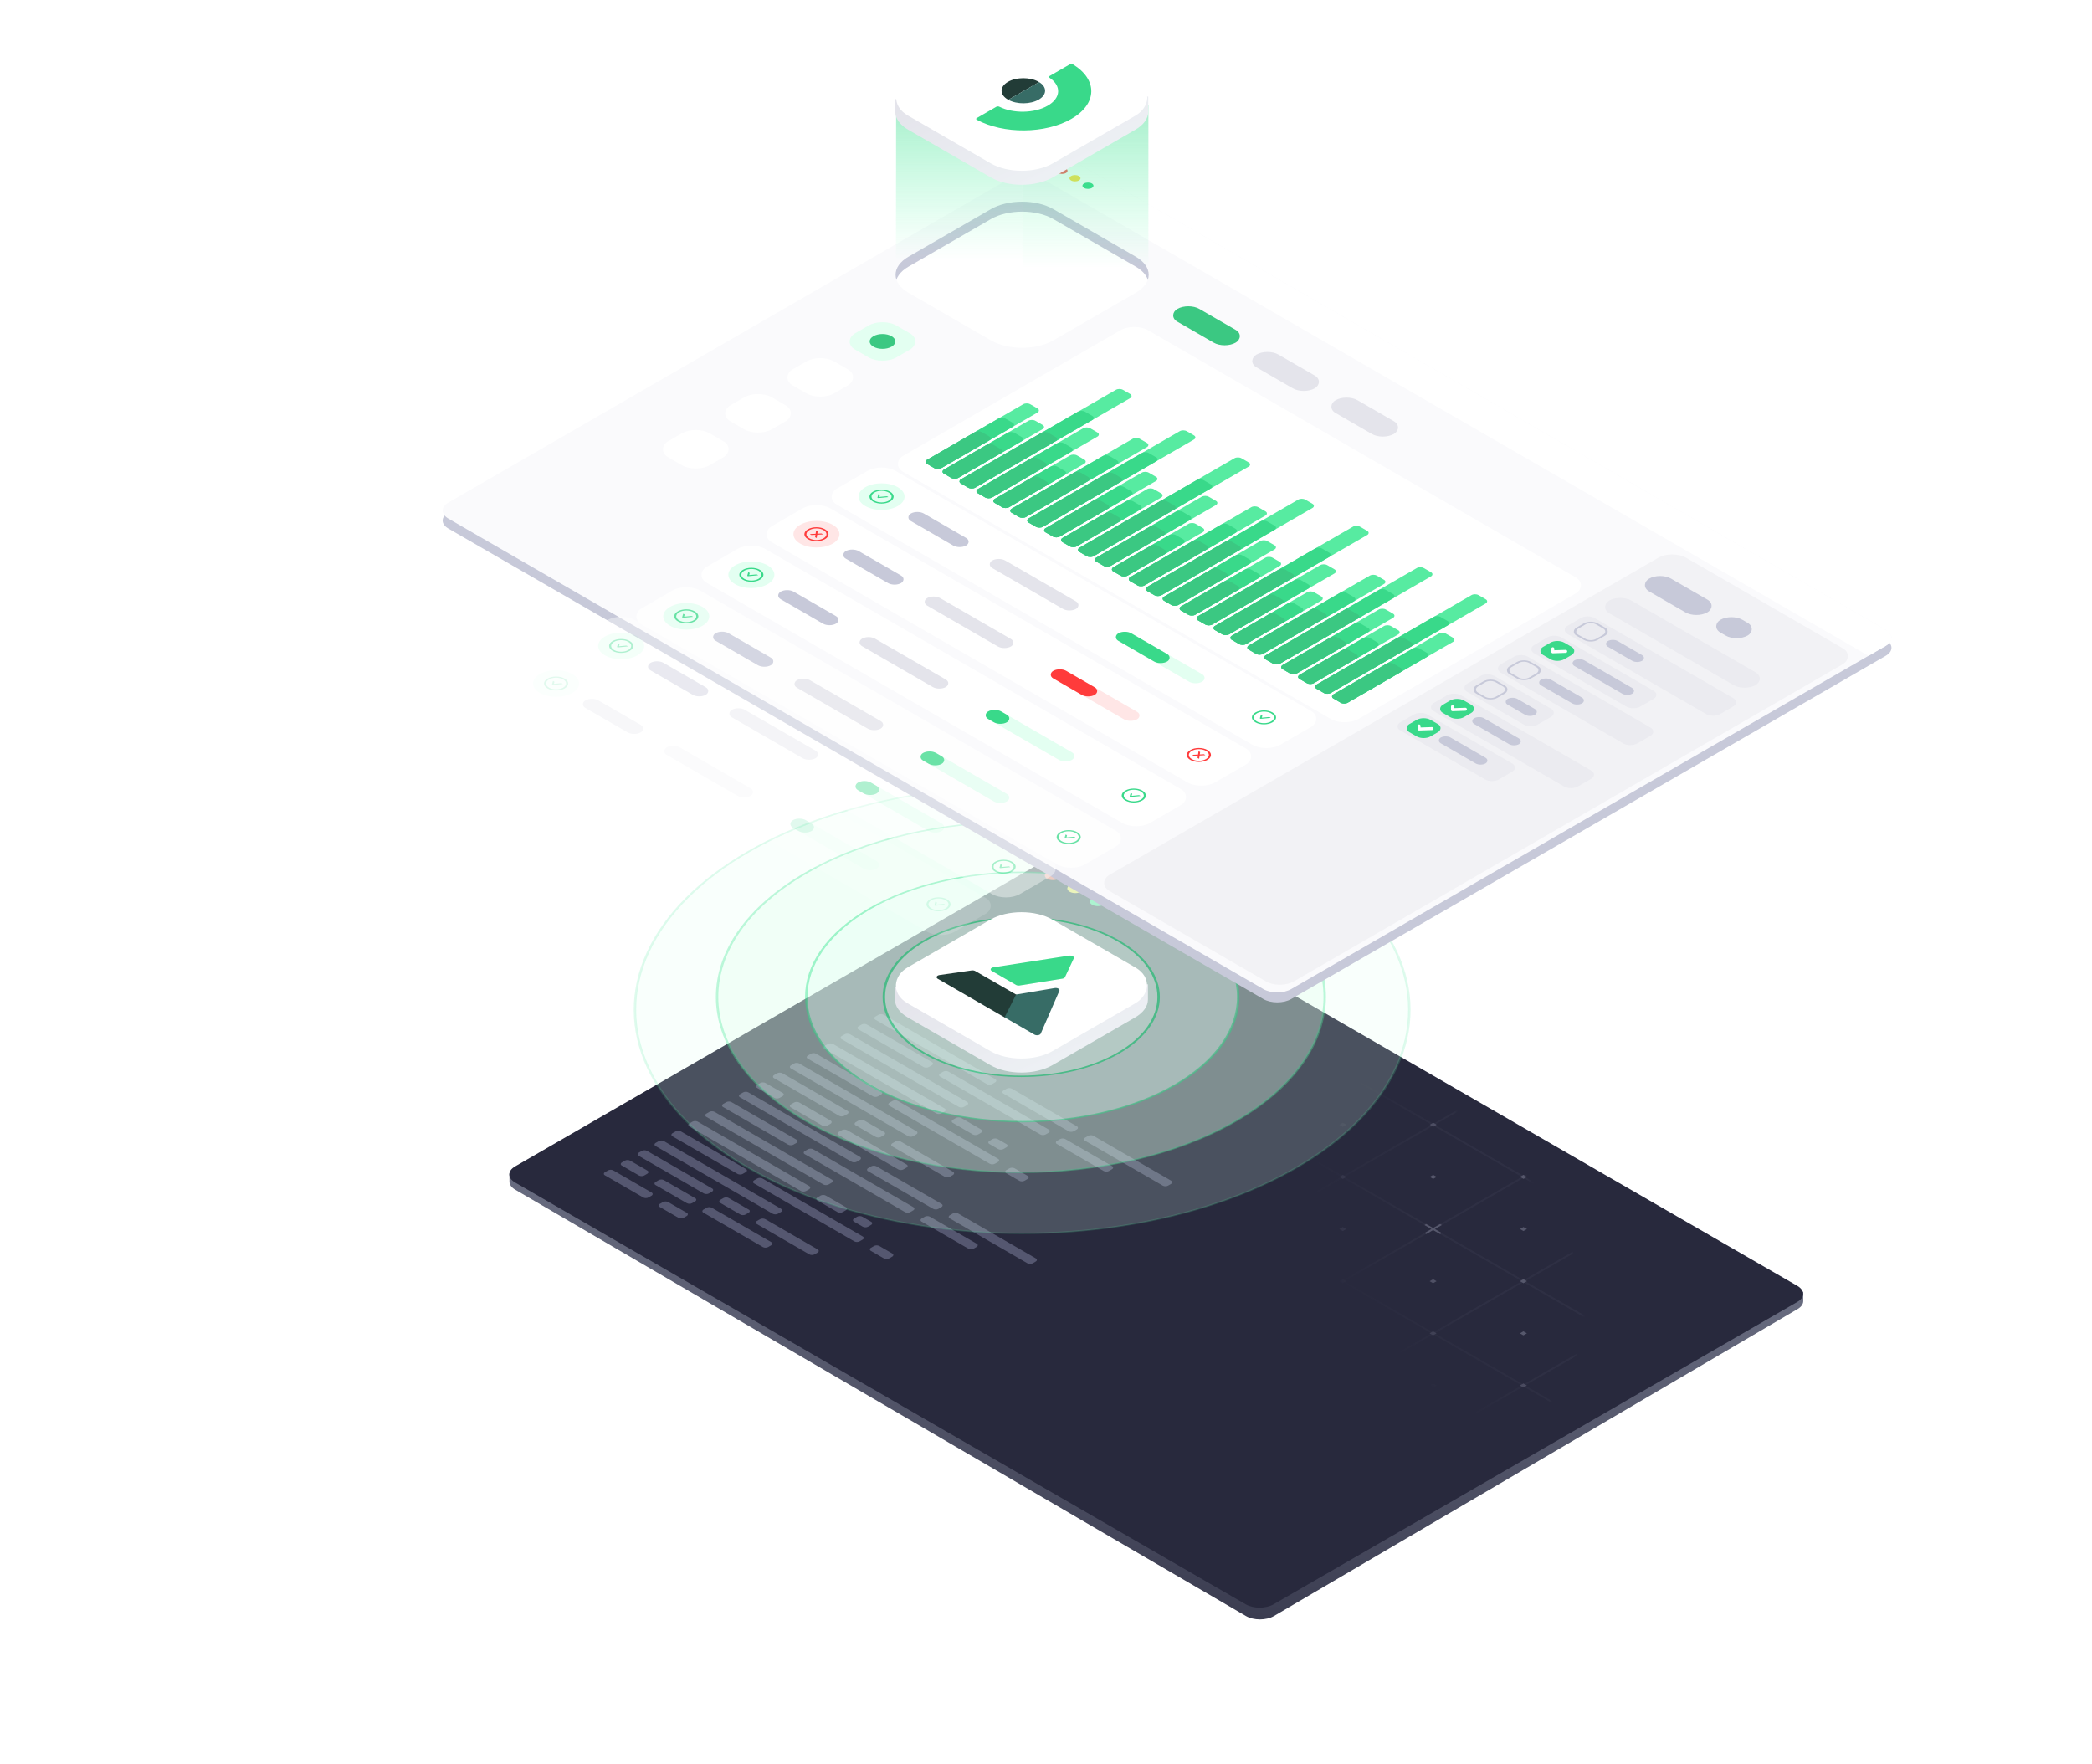 <svg width="1051" height="886" viewBox="0 0 1051 886" fill="none" xmlns="http://www.w3.org/2000/svg">
<g filter="url(#filter0_dd)">
<g filter="url(#filter1_b)">
<path fill-rule="evenodd" clip-rule="evenodd" d="M255.94 587.5L905.94 647L905.94 651.646C905.94 653.145 904.919 654.584 903.097 655.652L640.03 809.854C636.162 812.121 629.83 812.126 625.952 809.864L258.8 595.658C256.968 594.589 255.94 593.146 255.94 591.642L255.94 587.5Z" fill="url(#paint0_linear)"/>
</g>
<g filter="url(#filter2_b)">
<path fill-rule="evenodd" clip-rule="evenodd" d="M521.907 432.078C525.77 429.848 532.033 429.848 535.895 432.078L902.967 643.989C906.829 646.219 906.829 649.834 902.967 652.064L639.82 803.978C635.958 806.208 629.695 806.208 625.833 803.978L258.761 592.068C254.898 589.838 254.898 586.222 258.761 583.993L521.907 432.078Z" fill="#28293D"/>
</g>
<g opacity="0.45">
<mask id="mask0" mask-type="alpha" maskUnits="userSpaceOnUse" x="324" y="485" width="472" height="273">
<ellipse rx="166.045" ry="215.299" transform="matrix(0.866 -0.5 0.866 0.5 559.997 621.542)" fill="url(#paint1_radial)"/>
</mask>
<g mask="url(#mask0)">
<path opacity="0.15" d="M629.063 825.598L629.936 825.094L674.469 799.384L675.343 798.88L719.876 773.171L720.749 772.667L765.283 746.958L766.156 746.454L810.69 720.744L811.563 720.24L856.097 694.531L856.97 694.027L901.503 668.318L902.377 667.813L946.91 642.104L947.783 641.6L992.317 615.891L993.19 615.387L992.318 614.883L947.822 589.196L946.95 588.692L902.454 563.005L901.582 562.501L857.086 536.814L856.214 536.31L811.719 510.623L810.846 510.12L766.351 484.432L765.478 483.929L720.983 458.241L720.11 457.738L675.615 432.051L674.742 431.547L630.247 405.86L629.374 405.356L584.879 379.669L584.007 379.165L583.133 379.669L447.786 457.805L446.913 458.309L311.566 536.445L310.693 536.949L174.472 615.589L310.576 694.162L311.448 694.666L446.68 772.735L447.552 773.238L582.783 851.307L583.656 851.811L584.529 851.307L629.063 825.598ZM539.472 405.882L584.006 380.173L628.501 405.86L583.968 431.569L539.472 405.882ZM584.84 432.073L629.374 406.364L673.869 432.051L629.336 457.76L584.84 432.073ZM630.208 458.264L674.742 432.555L719.237 458.242L674.703 483.951L630.208 458.264ZM675.576 484.455L720.11 458.746L764.605 484.433L720.071 510.142L675.576 484.455ZM720.944 510.646L765.477 484.936L809.973 510.624L765.439 536.333L720.944 510.646ZM766.312 536.837L810.845 511.127L855.341 536.815L810.807 562.524L766.312 536.837ZM811.68 563.027L856.213 537.318L900.709 563.005L856.175 588.715L811.68 563.027ZM857.048 589.218L901.581 563.509L946.077 589.196L901.543 614.906L857.048 589.218ZM902.415 615.409L946.949 589.7L991.445 615.387L946.911 641.096L902.415 615.409ZM494.065 432.095L538.599 406.386L583.094 432.073L538.561 457.783L494.065 432.095ZM539.433 458.286L583.967 432.577L628.462 458.264L583.929 483.974L539.433 458.286ZM584.801 484.477L629.335 458.768L673.83 484.455L629.297 510.164L584.801 484.477ZM630.169 510.668L674.703 484.959L719.198 510.646L674.665 536.355L630.169 510.668ZM675.537 536.859L720.071 511.15L764.566 536.837L720.033 562.546L675.537 536.859ZM720.905 563.05L765.439 537.341L809.934 563.028L765.4 588.737L720.905 563.05ZM766.273 589.241L810.806 563.532L855.302 589.219L810.768 614.928L766.273 589.241ZM811.641 615.432L856.174 589.722L900.67 615.41L856.136 641.119L811.641 615.432ZM857.009 641.623L901.542 615.913L946.038 641.601L901.504 667.31L857.009 641.623ZM448.659 458.309L493.192 432.6L537.688 458.287L493.154 483.996L448.659 458.309ZM494.027 484.5L538.56 458.79L583.056 484.478L538.522 510.187L494.027 484.5ZM539.394 510.691L583.928 484.981L628.423 510.669L583.89 536.378L539.394 510.691ZM584.762 536.882L629.296 511.172L673.791 536.859L629.258 562.569L584.762 536.882ZM630.13 563.072L674.664 537.363L719.159 563.05L674.626 588.76L630.13 563.072ZM675.498 589.263L720.032 563.554L764.527 589.241L719.994 614.951L675.498 589.263ZM720.866 615.454L765.4 589.745L809.895 615.432L765.361 641.141L720.866 615.454ZM766.234 641.645L810.768 615.936L855.263 641.623L810.729 667.332L766.234 641.645ZM811.602 667.836L856.135 642.127L900.631 667.814L856.097 693.523L811.602 667.836ZM403.252 484.522L447.785 458.813L492.281 484.5L447.747 510.209L403.252 484.522ZM448.62 510.713L493.153 485.004L537.649 510.691L493.115 536.4L448.62 510.713ZM493.988 536.904L538.521 511.195L583.017 536.882L538.483 562.591L493.988 536.904ZM539.356 563.095L583.889 537.386L628.385 563.073L583.851 588.782L539.356 563.095ZM584.723 589.286L629.257 563.576L673.753 589.264L629.219 614.973L584.723 589.286ZM630.091 615.477L674.625 589.767L719.12 615.455L674.587 641.164L630.091 615.477ZM675.459 641.668L719.993 615.958L764.488 641.645L719.955 667.355L675.459 641.668ZM720.827 667.858L765.361 642.149L809.856 667.836L765.323 693.546L720.827 667.858ZM766.195 694.049L810.729 668.34L855.224 694.027L810.691 719.737L766.195 694.049ZM357.845 510.736L402.379 485.026L446.874 510.714L402.34 536.423L357.845 510.736ZM403.213 536.926L447.747 511.217L492.242 536.904L447.708 562.614L403.213 536.926ZM448.581 563.117L493.114 537.408L537.61 563.095L493.076 588.805L448.581 563.117ZM493.949 589.308L538.482 563.599L582.978 589.286L538.444 614.995L493.949 589.308ZM539.317 615.499L583.85 589.79L628.346 615.477L583.812 641.186L539.317 615.499ZM584.685 641.69L629.218 615.981L673.714 641.668L629.18 667.377L584.685 641.69ZM630.052 667.881L674.586 642.172L719.081 667.859L674.548 693.568L630.052 667.881ZM675.42 694.072L719.954 668.363L764.449 694.05L719.916 719.759L675.42 694.072ZM720.788 720.263L765.322 694.553L809.817 720.241L765.284 745.95L720.788 720.263ZM312.438 536.949L356.972 511.24L401.467 536.927L356.934 562.636L312.438 536.949ZM357.806 563.14L402.34 537.431L446.835 563.118L402.302 588.827L357.806 563.14ZM403.174 589.331L447.708 563.621L492.203 589.309L447.669 615.018L403.174 589.331ZM448.542 615.522L493.076 589.812L537.571 615.5L493.037 641.209L448.542 615.522ZM493.91 641.712L538.443 616.003L582.939 641.69L538.405 667.4L493.91 641.712ZM539.278 667.903L583.811 642.194L628.307 667.881L583.773 693.591L539.278 667.903ZM584.646 694.094L629.179 668.385L673.675 694.072L629.141 719.781L584.646 694.094ZM630.014 720.285L674.547 694.576L719.043 720.263L674.509 745.972L630.014 720.285ZM675.381 746.476L719.915 720.767L764.411 746.454L719.877 772.163L675.381 746.476ZM267.031 563.162L311.565 537.453L356.06 563.14L311.527 588.849L267.031 563.162ZM312.399 589.353L356.933 563.644L401.428 589.331L356.895 615.04L312.399 589.353ZM357.767 615.544L402.301 589.835L446.796 615.522L402.263 641.231L357.767 615.544ZM403.135 641.735L447.669 616.026L492.164 641.713L447.631 667.422L403.135 641.735ZM448.503 667.926L493.037 642.217L537.532 667.904L492.998 693.613L448.503 667.926ZM493.871 694.117L538.405 668.407L582.9 694.095L538.366 719.804L493.871 694.117ZM539.239 720.308L583.772 694.598L628.268 720.286L583.734 745.995L539.239 720.308ZM584.607 746.498L629.14 720.789L673.636 746.476L629.102 772.186L584.607 746.498ZM629.975 772.689L674.508 746.98L719.004 772.667L674.47 798.377L629.975 772.689ZM221.625 589.376L266.158 563.666L310.654 589.354L266.12 615.063L221.625 589.376ZM266.993 615.566L311.526 589.857L356.022 615.544L311.488 641.254L266.993 615.566ZM312.36 641.757L356.894 616.048L401.389 641.735L356.856 667.445L312.36 641.757ZM357.728 667.948L402.262 642.239L446.757 667.926L402.224 693.635L357.728 667.948ZM403.096 694.139L447.63 668.43L492.125 694.117L447.592 719.826L403.096 694.139ZM448.464 720.33L492.998 694.621L537.493 720.308L492.96 746.017L448.464 720.33ZM493.832 746.521L538.366 720.812L582.861 746.499L538.327 772.208L493.832 746.521ZM539.2 772.712L583.734 747.003L628.229 772.69L583.695 798.399L539.2 772.712ZM584.568 798.903L629.101 773.193L673.597 798.881L629.063 824.59L584.568 798.903ZM176.218 615.589L220.751 589.88L265.247 615.567L220.713 641.276L176.218 615.589ZM221.586 641.78L266.119 616.071L310.615 641.758L266.081 667.467L221.586 641.78ZM266.954 667.971L311.487 642.261L355.983 667.949L311.449 693.658L266.954 667.971ZM312.322 694.162L356.855 668.452L401.351 694.14L356.817 719.849L312.322 694.162ZM357.689 720.352L402.223 694.643L446.718 720.33L402.185 746.04L357.689 720.352ZM403.057 746.543L447.591 720.834L492.086 746.521L447.553 772.231L403.057 746.543ZM448.425 772.734L492.959 747.025L537.454 772.712L492.921 798.421L448.425 772.734ZM493.793 798.925L538.327 773.216L582.822 798.903L538.289 824.612L493.793 798.925ZM539.161 825.116L583.695 799.407L628.19 825.094L583.656 850.803L539.161 825.116Z" fill="#8F90A6"/>
<path d="M309.743 641.757L311.489 640.749L313.234 641.756L311.488 642.765L309.743 641.757ZM220.752 590.383L222.498 589.375L220.753 588.367L219.007 589.375L220.752 590.383ZM356.875 642.753L358.621 641.745L356.876 640.738L355.13 641.746L356.875 642.753ZM266.12 616.574L267.866 615.565L266.121 614.558L264.375 615.566L266.12 616.574ZM311.507 616.562L313.253 615.554L311.509 614.547L309.762 615.555L311.507 616.562ZM220.732 616.585L222.479 615.577L220.734 614.569L218.987 615.578L220.732 616.585ZM266.081 668.978L267.827 667.97L266.082 666.962L264.336 667.971L266.081 668.978ZM311.468 668.967L313.215 667.958L311.47 666.951L309.723 667.959L311.468 668.967ZM220.714 640.771L218.968 641.78L220.713 642.787L222.459 641.779L220.714 640.771ZM266.1 642.776L267.847 641.768L266.102 640.76L264.355 641.768L266.1 642.776ZM311.546 564.158L313.292 563.15L311.547 562.143L309.801 563.151L311.546 564.158ZM266.139 590.372L267.886 589.363L266.141 588.356L264.394 589.364L266.139 590.372ZM356.914 590.349L358.66 589.341L356.915 588.334L355.169 589.342L356.914 590.349ZM402.282 616.54L404.028 615.532L402.283 614.524L400.537 615.533L402.282 616.54ZM356.894 616.551L358.641 615.543L356.896 614.536L355.149 615.544L356.894 616.551ZM311.527 590.36L313.273 589.352L311.528 588.345L309.782 589.353L311.527 590.36ZM266.159 564.169L267.905 563.161L266.16 562.154L264.414 563.162L266.159 564.169ZM171.856 613.07L170.983 613.574L174.473 615.589L170.98 617.605L171.853 618.109L175.345 616.092L178.835 618.107L179.708 617.603L176.219 615.588L179.711 613.572L178.839 613.068L175.346 615.085L171.856 613.07ZM447.708 564.125L449.454 563.116L447.709 562.109L445.963 563.117L447.708 564.125ZM356.972 511.743L358.719 510.735L356.974 509.727L355.227 510.735L356.972 511.743ZM493.095 564.113L494.842 563.105L493.097 562.098L491.35 563.106L493.095 564.113ZM402.34 537.934L404.087 536.925L402.342 535.918L400.595 536.926L402.34 537.934ZM447.727 537.922L449.474 536.914L447.729 535.907L445.983 536.915L447.727 537.922ZM356.953 537.945L358.699 536.937L356.954 535.929L355.208 536.938L356.953 537.945ZM402.301 590.338L404.048 589.33L402.303 588.322L400.556 589.331L402.301 590.338ZM447.689 590.327L449.435 589.318L447.69 588.311L445.944 589.319L447.689 590.327ZM356.935 562.131L355.188 563.14L356.933 564.147L358.68 563.139L356.935 562.131ZM402.321 564.136L404.067 563.128L402.322 562.12L400.576 563.128L402.321 564.136ZM447.766 485.518L449.513 484.51L447.768 483.503L446.021 484.511L447.766 485.518ZM402.36 511.732L404.106 510.723L402.361 509.716L400.615 510.724L402.36 511.732ZM493.134 511.709L494.881 510.701L493.136 509.694L491.389 510.702L493.134 511.709ZM538.502 537.9L540.249 536.892L538.504 535.884L536.757 536.893L538.502 537.9ZM493.115 537.911L494.861 536.903L493.116 535.896L491.37 536.904L493.115 537.911ZM447.747 511.72L449.493 510.712L447.748 509.705L446.002 510.713L447.747 511.72ZM402.379 485.529L404.125 484.521L402.38 483.514L400.634 484.522L402.379 485.529ZM308.077 534.43L307.203 534.934L310.693 536.949L307.2 538.965L308.073 539.469L311.566 537.452L315.056 539.467L315.929 538.963L312.439 536.948L315.932 534.932L315.059 534.428L311.567 536.444L308.077 534.43ZM583.928 485.485L585.675 484.476L583.93 483.469L582.183 484.477L583.928 485.485ZM493.193 433.103L494.939 432.095L493.194 431.087L491.448 432.095L493.193 433.103ZM629.316 485.473L631.062 484.465L629.317 483.458L627.571 484.466L629.316 485.473ZM538.56 459.294L540.307 458.285L538.562 457.278L536.816 458.286L538.56 459.294ZM583.948 459.282L585.694 458.274L583.949 457.267L582.203 458.275L583.948 459.282ZM493.173 459.305L494.92 458.297L493.175 457.289L491.428 458.298L493.173 459.305ZM538.522 511.698L540.268 510.69L538.523 509.682L536.777 510.691L538.522 511.698ZM583.909 511.687L585.655 510.678L583.91 509.671L582.164 510.679L583.909 511.687ZM493.155 483.491L491.409 484.5L493.154 485.507L494.9 484.499L493.155 483.491ZM538.541 485.496L540.287 484.488L538.543 483.48L536.796 484.488L538.541 485.496ZM583.987 406.878L585.733 405.87L583.988 404.863L582.242 405.871L583.987 406.878ZM674.742 433.058L676.488 432.05L674.743 431.042L672.997 432.05L674.742 433.058ZM629.376 404.851L627.629 405.86L629.374 406.867L631.121 405.859L629.376 404.851ZM538.58 433.092L540.326 432.083L538.581 431.076L536.835 432.084L538.58 433.092ZM629.355 433.069L631.101 432.061L629.356 431.054L627.61 432.062L629.355 433.069ZM674.723 459.26L676.469 458.252L674.724 457.244L672.978 458.253L674.723 459.26ZM629.335 459.271L631.082 458.263L629.337 457.256L627.59 458.264L629.335 459.271ZM583.967 433.08L585.714 432.072L583.969 431.065L582.222 432.073L583.967 433.08ZM538.599 406.889L540.346 405.881L538.601 404.874L536.854 405.882L538.599 406.889ZM584.007 379.164L580.517 377.15L579.644 377.654L583.134 379.668L579.641 381.685L580.514 382.189L584.007 380.172L587.496 382.187L588.37 381.683L584.88 379.668L588.373 377.652L587.5 377.148L584.007 379.164ZM444.297 455.79L443.424 456.294L446.914 458.309L443.421 460.325L444.293 460.829L447.786 458.812L451.276 460.827L452.149 460.323L448.659 458.308L452.152 456.292L451.28 455.788L447.787 457.804L444.297 455.79ZM447.591 721.337L449.338 720.329L447.593 719.322L445.846 720.33L447.591 721.337ZM356.855 668.955L358.602 667.947L356.857 666.94L355.111 667.948L356.855 668.955ZM492.979 721.326L494.725 720.318L492.98 719.31L491.234 720.319L492.979 721.326ZM402.223 695.146L403.97 694.138L402.225 693.131L400.478 694.139L402.223 695.146ZM447.611 695.135L449.357 694.127L447.612 693.12L445.866 694.128L447.611 695.135ZM356.836 695.158L358.582 694.149L356.838 693.142L355.091 694.15L356.836 695.158ZM402.184 747.551L403.931 746.542L402.186 745.535L400.44 746.543L402.184 747.551ZM447.572 747.539L449.318 746.531L447.573 745.524L445.827 746.532L447.572 747.539ZM356.818 719.344L355.072 720.352L356.817 721.36L358.563 720.351L356.818 719.344ZM402.204 721.348L403.95 720.34L402.205 719.333L400.459 720.341L402.204 721.348ZM447.65 642.731L449.396 641.723L447.651 640.715L445.905 641.724L447.65 642.731ZM402.243 668.944L403.989 667.936L402.244 666.929L400.498 667.937L402.243 668.944ZM493.018 668.922L494.764 667.914L493.019 666.906L491.273 667.914L493.018 668.922ZM538.385 695.113L540.132 694.104L538.387 693.097L536.641 694.105L538.385 695.113ZM492.998 695.124L494.744 694.116L493 693.108L491.253 694.117L492.998 695.124ZM447.63 668.933L449.377 667.925L447.632 666.917L445.885 667.926L447.63 668.933ZM402.262 642.742L404.009 641.734L402.264 640.727L400.517 641.735L402.262 642.742ZM307.96 691.642L307.087 692.147L310.577 694.161L307.084 696.178L307.956 696.681L311.449 694.665L314.939 696.68L315.812 696.176L312.322 694.161L315.815 692.144L314.943 691.641L311.45 693.657L307.96 691.642ZM583.812 642.697L585.558 641.689L583.813 640.682L582.067 641.69L583.812 642.697ZM493.076 590.315L494.822 589.307L493.077 588.3L491.331 589.308L493.076 590.315ZM629.199 642.686L630.945 641.678L629.201 640.67L627.454 641.679L629.199 642.686ZM538.444 616.506L540.19 615.498L538.445 614.491L536.699 615.499L538.444 616.506ZM583.831 616.495L585.578 615.487L583.833 614.48L582.086 615.488L583.831 616.495ZM493.056 616.518L494.803 615.509L493.058 614.502L491.312 615.51L493.056 616.518ZM538.405 668.911L540.151 667.902L538.406 666.895L536.66 667.903L538.405 668.911ZM583.792 668.899L585.539 667.891L583.794 666.884L582.047 667.892L583.792 668.899ZM493.038 640.704L491.292 641.712L493.037 642.72L494.783 641.711L493.038 640.704ZM538.424 642.708L540.171 641.7L538.426 640.693L536.679 641.701L538.424 642.708ZM583.87 564.091L585.616 563.083L583.872 562.075L582.125 563.084L583.87 564.091ZM538.463 590.304L540.21 589.296L538.465 588.289L536.718 589.297L538.463 590.304ZM629.238 590.282L630.984 589.274L629.239 588.266L627.493 589.274L629.238 590.282ZM674.606 616.473L676.352 615.464L674.607 614.457L672.861 615.465L674.606 616.473ZM629.218 616.484L630.965 615.476L629.22 614.468L627.474 615.477L629.218 616.484ZM583.851 590.293L585.597 589.285L583.852 588.277L582.106 589.286L583.851 590.293ZM538.483 564.102L540.229 563.094L538.484 562.087L536.738 563.095L538.483 564.102ZM444.18 613.002L443.307 613.507L446.797 615.521L443.304 617.538L444.177 618.041L447.669 616.025L451.159 618.04L452.033 617.535L448.543 615.521L452.035 613.504L451.163 613.001L447.67 615.017L444.18 613.002ZM720.032 564.057L721.778 563.049L720.034 562.042L718.287 563.05L720.032 564.057ZM629.296 511.675L631.043 510.667L629.298 509.66L627.551 510.668L629.296 511.675ZM765.419 564.046L767.166 563.038L765.421 562.03L763.675 563.039L765.419 564.046ZM674.664 537.866L676.411 536.858L674.666 535.851L672.919 536.859L674.664 537.866ZM720.052 537.855L721.798 536.847L720.053 535.84L718.307 536.848L720.052 537.855ZM629.277 537.878L631.023 536.869L629.278 535.862L627.532 536.87L629.277 537.878ZM674.625 590.271L676.372 589.262L674.627 588.255L672.88 589.263L674.625 590.271ZM720.013 590.259L721.759 589.251L720.014 588.244L718.268 589.252L720.013 590.259ZM629.259 562.064L627.512 563.072L629.257 564.08L631.004 563.071L629.259 562.064ZM674.645 564.068L676.391 563.06L674.646 562.053L672.9 563.061L674.645 564.068ZM720.09 485.451L721.837 484.443L720.092 483.435L718.346 484.443L720.09 485.451ZM810.846 511.63L812.592 510.622L810.847 509.615L809.101 510.623L810.846 511.63ZM765.479 483.424L763.733 484.432L765.478 485.44L767.224 484.431L765.479 483.424ZM674.684 511.664L676.43 510.656L674.685 509.649L672.939 510.657L674.684 511.664ZM765.458 511.642L767.205 510.634L765.46 509.626L763.713 510.634L765.458 511.642ZM810.826 537.833L812.573 536.824L810.828 535.817L809.081 536.825L810.826 537.833ZM765.439 537.844L767.185 536.836L765.44 535.828L763.694 536.836L765.439 537.844ZM720.071 511.653L721.817 510.645L720.072 509.637L718.326 510.646L720.071 511.653ZM674.703 485.462L676.449 484.454L674.705 483.447L672.958 484.455L674.703 485.462ZM716.621 455.722L715.748 456.226L719.238 458.241L715.745 460.258L716.617 460.761L720.11 458.745L723.6 460.76L724.473 460.255L720.983 458.241L724.476 456.224L723.604 455.721L720.111 457.737L716.621 455.722ZM580.401 534.362L579.528 534.867L583.017 536.881L579.525 538.898L580.397 539.401L583.89 537.385L587.38 539.4L588.253 538.895L584.763 536.881L588.256 534.864L587.383 534.361L583.891 536.377L580.401 534.362ZM629.063 826.101L630.809 825.093L629.064 824.085L627.318 825.093L629.063 826.101ZM583.695 799.91L585.441 798.902L583.696 797.894L581.95 798.903L583.695 799.91ZM492.959 747.528L494.706 746.52L492.961 745.513L491.214 746.521L492.959 747.528ZM629.082 799.899L630.829 798.89L629.084 797.883L627.337 798.891L629.082 799.899ZM538.327 773.719L540.073 772.711L538.329 771.703L536.582 772.712L538.327 773.719ZM583.714 773.708L585.461 772.7L583.716 771.692L581.969 772.7L583.714 773.708ZM492.94 773.73L494.686 772.722L492.941 771.715L491.195 772.723L492.94 773.73ZM538.288 826.123L540.035 825.115L538.29 824.108L536.543 825.116L538.288 826.123ZM583.676 826.112L585.422 825.104L583.677 824.096L581.931 825.105L583.676 826.112ZM492.922 797.917L491.175 798.925L492.92 799.932L494.667 798.924L492.922 797.917ZM538.308 799.921L540.054 798.913L538.309 797.906L536.563 798.914L538.308 799.921ZM583.753 721.304L585.5 720.295L583.755 719.288L582.008 720.296L583.753 721.304ZM538.347 747.517L540.093 746.509L538.348 745.501L536.602 746.51L538.347 747.517ZM629.121 747.494L630.868 746.486L629.123 745.479L627.376 746.487L629.121 747.494ZM674.489 773.685L676.236 772.677L674.491 771.67L672.744 772.678L674.489 773.685ZM674.47 799.887L676.216 798.879L674.471 797.872L672.725 798.88L674.47 799.887ZM629.102 773.697L630.848 772.688L629.103 771.681L627.357 772.689L629.102 773.697ZM583.734 747.506L585.48 746.497L583.735 745.49L581.989 746.498L583.734 747.506ZM538.366 721.315L540.112 720.307L538.367 719.299L536.621 720.307L538.366 721.315ZM444.064 770.215L443.19 770.719L446.68 772.734L443.187 774.75L444.06 775.254L447.553 773.238L451.043 775.252L451.916 774.748L448.426 772.733L451.919 770.717L451.046 770.213L447.553 772.23L444.064 770.215ZM580.167 848.788L579.294 849.292L582.784 851.307L579.291 853.323L580.164 853.827L583.656 851.81L587.146 853.825L588.019 853.321L584.53 851.306L588.022 849.29L587.15 848.786L583.657 850.802L580.167 848.788ZM765.283 747.461L767.03 746.453L765.285 745.445L763.538 746.453L765.283 747.461ZM719.915 721.27L721.662 720.262L719.917 719.254L718.17 720.263L719.915 721.27ZM629.18 668.888L630.926 667.88L629.181 666.873L627.435 667.881L629.18 668.888ZM765.303 721.259L767.049 720.25L765.304 719.243L763.558 720.251L765.303 721.259ZM674.547 695.079L676.294 694.071L674.549 693.063L672.803 694.072L674.547 695.079ZM719.935 695.068L721.681 694.06L719.936 693.052L718.19 694.06L719.935 695.068ZM629.16 695.09L630.907 694.082L629.162 693.075L627.415 694.083L629.16 695.09ZM674.509 747.483L676.255 746.475L674.51 745.468L672.764 746.476L674.509 747.483ZM719.896 747.472L721.642 746.464L719.897 745.456L718.151 746.465L719.896 747.472ZM629.142 719.277L627.396 720.285L629.141 721.292L630.887 720.284L629.142 719.277ZM674.528 721.281L676.274 720.273L674.53 719.266L672.783 720.274L674.528 721.281ZM719.974 642.664L721.72 641.655L719.975 640.648L718.229 641.656L719.974 642.664ZM674.567 668.877L676.313 667.869L674.568 666.861L672.822 667.87L674.567 668.877ZM765.342 668.854L767.088 667.846L765.343 666.839L763.597 667.847L765.342 668.854ZM810.71 695.045L812.456 694.037L810.711 693.03L808.965 694.038L810.71 695.045ZM810.69 721.247L812.436 720.239L810.692 719.232L808.945 720.24L810.69 721.247ZM765.322 695.057L767.069 694.048L765.324 693.041L763.577 694.049L765.322 695.057ZM719.954 668.866L721.701 667.857L719.956 666.85L718.209 667.858L719.954 668.866ZM674.586 642.675L676.333 641.667L674.588 640.659L672.841 641.667L674.586 642.675ZM580.284 691.575L579.411 692.079L582.901 694.094L579.408 696.11L580.28 696.614L583.773 694.598L587.263 696.612L588.136 696.108L584.646 694.093L588.139 692.077L587.267 691.573L583.774 693.59L580.284 691.575ZM716.388 770.148L715.515 770.652L719.004 772.667L715.512 774.683L716.384 775.187L719.877 773.17L723.367 775.185L724.24 774.681L720.75 772.666L724.243 770.65L723.37 770.146L719.878 772.162L716.388 770.148ZM901.504 668.821L903.25 667.813L901.505 666.805L899.759 667.813L901.504 668.821ZM856.136 642.63L857.882 641.622L856.137 640.614L854.391 641.622L856.136 642.63ZM765.4 590.248L767.146 589.24L765.401 588.233L763.655 589.241L765.4 590.248ZM901.523 642.619L903.27 641.61L901.525 640.603L899.778 641.611L901.523 642.619ZM810.768 616.439L812.514 615.431L810.769 614.423L809.023 615.432L810.768 616.439ZM856.155 616.428L857.902 615.42L856.157 614.412L854.41 615.42L856.155 616.428ZM765.381 616.45L767.127 615.442L765.382 614.435L763.636 615.443L765.381 616.45ZM810.729 668.843L812.475 667.835L810.73 666.828L808.984 667.836L810.729 668.843ZM856.116 668.832L857.863 667.824L856.118 666.816L854.371 667.825L856.116 668.832ZM765.363 640.637L763.616 641.645L765.361 642.652L767.107 641.644L765.363 640.637ZM810.748 642.641L812.495 641.633L810.75 640.626L809.004 641.634L810.748 642.641ZM856.194 564.023L857.941 563.015L856.196 562.008L854.449 563.016L856.194 564.023ZM946.949 590.203L948.696 589.195L946.951 588.188L945.204 589.196L946.949 590.203ZM901.583 561.997L899.837 563.005L901.581 564.012L903.328 563.004L901.583 561.997ZM810.787 590.237L812.534 589.229L810.789 588.221L809.042 589.229L810.787 590.237ZM901.562 590.214L903.308 589.206L901.564 588.199L899.817 589.207L901.562 590.214ZM946.93 616.405L948.676 615.397L946.931 614.39L945.185 615.398L946.93 616.405ZM946.91 642.607L948.657 641.599L946.912 640.592L945.166 641.6L946.91 642.607ZM901.543 616.416L903.289 615.408L901.544 614.401L899.798 615.409L901.543 616.416ZM856.175 590.226L857.921 589.217L856.176 588.21L854.43 589.218L856.175 590.226ZM810.807 564.035L812.553 563.027L810.808 562.019L809.062 563.027L810.807 564.035ZM988.829 612.868L987.955 613.372L991.445 615.386L987.952 617.403L988.825 617.907L992.318 615.89L995.807 617.905L996.681 617.401L993.191 615.386L996.684 613.37L995.811 612.866L992.318 614.882L988.829 612.868ZM852.725 534.295L851.852 534.799L855.341 536.814L851.849 538.83L852.721 539.334L856.214 537.317L859.704 539.332L860.577 538.828L857.087 536.813L860.58 534.797L859.708 534.293L856.215 536.31L852.725 534.295ZM716.504 612.935L715.631 613.439L719.121 615.454L715.628 617.47L716.501 617.974L719.994 615.958L723.483 617.972L724.357 617.468L720.867 615.453L724.36 613.437L723.487 612.933L719.994 614.95L716.504 612.935ZM852.608 691.508L851.735 692.012L855.225 694.026L851.732 696.043L852.604 696.547L856.097 694.53L859.587 696.545L860.46 696.041L856.97 694.026L860.463 692.01L859.591 691.506L856.098 693.522L852.608 691.508Z" fill="#8F90A6"/>
</g>
</g>
<rect width="67.133" height="4.853" rx="1.5" transform="matrix(0.874 0.505 -0.874 0.505 374.672 546.041)" fill="#555770"/>
<rect width="70.368" height="4.853" rx="1.5" transform="matrix(0.874 0.505 -0.874 0.505 357.702 555.838)" fill="#555770"/>
<rect width="29.927" height="4.853" rx="1.5" transform="matrix(0.874 0.505 -0.874 0.505 465.889 608.497)" fill="#555770"/>
<rect width="40.441" height="4.853" rx="1.5" transform="matrix(0.874 0.505 -0.874 0.505 366.187 550.939)" fill="#555770"/>
<rect width="60.662" height="4.853" rx="1.5" transform="matrix(0.874 0.505 -0.874 0.505 407.199 574.615)" fill="#555770"/>
<rect width="40.441" height="4.853" rx="1.5" transform="matrix(0.874 0.505 -0.874 0.505 439.019 583.188)" fill="#555770"/>
<rect width="47.721" height="4.853" rx="1.5" transform="matrix(0.874 0.505 -0.874 0.505 480.031 606.864)" fill="#555770"/>
<rect width="67.133" height="4.853" rx="1.5" transform="matrix(0.874 0.505 -0.874 0.505 349.217 560.736)" fill="#555770"/>
<rect width="70.368" height="4.853" rx="1.5" transform="matrix(0.874 0.505 -0.874 0.505 332.246 570.533)" fill="#555770"/>
<rect width="10.515" height="4.853" rx="1.5" transform="matrix(0.874 0.505 -0.874 0.505 440.433 623.193)" fill="#555770"/>
<rect width="40.441" height="4.853" rx="1.5" transform="matrix(0.874 0.505 -0.874 0.505 340.731 565.635)" fill="#555770"/>
<rect width="60.662" height="4.853" rx="1.5" transform="matrix(0.874 0.505 -0.874 0.505 381.744 589.311)" fill="#555770"/>
<rect width="14.559" height="4.853" rx="1.5" transform="matrix(0.874 0.505 -0.874 0.505 413.563 597.884)" fill="#555770"/>
<rect width="8.088" height="4.853" rx="1.5" transform="matrix(0.874 0.505 -0.874 0.505 431.948 608.497)" fill="#555770"/>
<rect width="40.441" height="4.853" rx="1.5" transform="matrix(0.874 0.505 -0.874 0.505 323.761 575.432)" fill="#555770"/>
<rect width="25.074" height="4.853" rx="1.5" transform="matrix(0.874 0.505 -0.874 0.505 306.79 585.229)" fill="#555770"/>
<rect width="13.75" height="4.853" rx="1.5" transform="matrix(0.874 0.505 -0.874 0.505 334.367 601.149)" fill="#555770"/>
<rect width="37.206" height="4.853" rx="1.5" transform="matrix(0.874 0.505 -0.874 0.505 356.288 604.007)" fill="#555770"/>
<rect width="12.941" height="4.853" rx="1.5" transform="matrix(0.874 0.505 -0.874 0.505 315.275 580.331)" fill="#555770"/>
<rect width="21.029" height="4.853" rx="1.5" transform="matrix(0.874 0.505 -0.874 0.505 332.246 590.127)" fill="#555770"/>
<rect width="14.559" height="4.853" rx="1.5" transform="matrix(0.874 0.505 -0.874 0.505 364.773 599.108)" fill="#555770"/>
<rect width="33.162" height="4.853" rx="1.5" transform="matrix(0.874 0.505 -0.874 0.505 383.158 609.722)" fill="#555770"/>
<rect width="67.133" height="4.853" rx="1.5" transform="matrix(0.874 0.505 -0.874 0.505 442.672 507.041)" fill="#555770"/>
<rect width="70.368" height="4.853" rx="1.5" transform="matrix(0.874 0.505 -0.874 0.505 425.702 516.838)" fill="#555770"/>
<rect width="29.927" height="4.853" rx="1.5" transform="matrix(0.874 0.505 -0.874 0.505 533.889 569.497)" fill="#555770"/>
<rect width="40.441" height="4.853" rx="1.5" transform="matrix(0.874 0.505 -0.874 0.505 434.187 511.939)" fill="#555770"/>
<rect width="60.662" height="4.853" rx="1.5" transform="matrix(0.874 0.505 -0.874 0.505 475.199 535.615)" fill="#555770"/>
<rect width="40.441" height="4.853" rx="1.5" transform="matrix(0.874 0.505 -0.874 0.505 507.019 544.188)" fill="#555770"/>
<rect width="47.721" height="4.853" rx="1.5" transform="matrix(0.874 0.505 -0.874 0.505 548.031 567.864)" fill="#555770"/>
<rect width="67.133" height="4.853" rx="1.5" transform="matrix(0.874 0.505 -0.874 0.505 417.217 521.736)" fill="#555770"/>
<rect width="70.368" height="4.853" rx="1.5" transform="matrix(0.874 0.505 -0.874 0.505 400.246 531.533)" fill="#555770"/>
<rect width="10.515" height="4.853" rx="1.5" transform="matrix(0.874 0.505 -0.874 0.505 508.433 584.193)" fill="#555770"/>
<rect width="40.441" height="4.853" rx="1.5" transform="matrix(0.874 0.505 -0.874 0.505 408.731 526.635)" fill="#555770"/>
<rect width="60.662" height="4.853" rx="1.5" transform="matrix(0.874 0.505 -0.874 0.505 449.743 550.311)" fill="#555770"/>
<rect width="14.559" height="4.853" rx="1.5" transform="matrix(0.874 0.505 -0.874 0.505 481.563 558.884)" fill="#555770"/>
<rect width="8.088" height="4.853" rx="1.5" transform="matrix(0.874 0.505 -0.874 0.505 499.948 569.497)" fill="#555770"/>
<rect width="40.441" height="4.853" rx="1.5" transform="matrix(0.874 0.505 -0.874 0.505 391.761 536.432)" fill="#555770"/>
<rect width="37.206" height="4.853" rx="1.5" transform="matrix(0.874 0.505 -0.874 0.505 424.288 565.007)" fill="#555770"/>
<rect width="12.941" height="4.853" rx="1.5" transform="matrix(0.874 0.505 -0.874 0.505 383.275 541.331)" fill="#555770"/>
<rect width="21.03" height="4.853" rx="1.5" transform="matrix(0.874 0.505 -0.874 0.505 400.246 551.127)" fill="#555770"/>
<rect width="14.559" height="4.853" rx="1.5" transform="matrix(0.874 0.505 -0.874 0.505 432.773 560.108)" fill="#555770"/>
<rect width="33.162" height="4.853" rx="1.5" transform="matrix(0.874 0.505 -0.874 0.505 451.158 570.722)" fill="#555770"/>
<path fill-rule="evenodd" clip-rule="evenodd" d="M526.073 439.47C527.635 440.372 530.168 440.372 531.73 439.47C533.292 438.569 533.292 437.106 531.73 436.205C530.168 435.303 527.635 435.303 526.073 436.205C524.511 437.106 524.511 438.569 526.073 439.47Z" fill="#FF5C5C"/>
<path fill-rule="evenodd" clip-rule="evenodd" d="M537.387 446.002C538.949 446.904 541.481 446.904 543.043 446.002C544.606 445.1 544.606 443.638 543.043 442.736C541.481 441.835 538.949 441.835 537.387 442.736C535.824 443.638 535.824 445.1 537.387 446.002Z" fill="#FDDD48"/>
<path fill-rule="evenodd" clip-rule="evenodd" d="M548.7 452.533C550.262 453.435 552.795 453.435 554.357 452.533C555.919 451.632 555.919 450.169 554.357 449.268C552.795 448.366 550.262 448.366 548.7 449.268C547.138 450.169 547.138 451.632 548.7 452.533Z" fill="#39D98A"/>
</g>
<g opacity="0.75">
<circle opacity="0.25" r="158.826" transform="matrix(0.866 -0.5 0.866 0.5 513.518 507.316)" fill="#E3FFF1" stroke="#57EBA1"/>
<circle opacity="0.5" r="124.631" transform="matrix(0.866 -0.5 0.866 0.5 512.888 500.864)" fill="#E3FFF1" stroke="#57EBA1"/>
<circle opacity="0.75" r="88.594" transform="matrix(0.866 -0.5 0.866 0.5 513.566 500.864)" fill="#E3FFF1" stroke="#57EBA1"/>
<circle r="56.363" transform="matrix(0.866 -0.5 0.866 0.5 513.057 500.864)" fill="#E3FFF1" stroke="#57EBA1"/>
</g>
<g filter="url(#filter3_dd)">
<path d="M449.609 493.81L576.711 492.5L576.711 500.151C576.711 503.527 574.389 506.764 570.254 509.151L528.749 533.112C520.139 538.082 506.181 538.082 497.571 533.112L456.066 509.151C451.931 506.764 449.609 503.527 449.609 500.151L449.609 493.81Z" fill="url(#paint2_linear)"/>
<rect width="84.061" height="84.061" rx="18" transform="matrix(0.866 0.5 -0.866 0.5 513.16 451)" fill="white"/>
<path d="M511.795 498.402C512.283 498.683 512.473 499.094 512.292 499.48L508.261 508.715C507.872 509.544 506.011 509.865 504.962 509.262L471.109 489.718C470.055 489.113 470.543 488.072 471.986 487.849L488.076 485.536C488.74 485.433 489.446 485.542 489.931 485.821L511.795 498.402Z" fill="#223C37"/>
<path d="M512.28 493.099C511.614 493.205 510.9 493.096 510.411 492.814L498.254 485.795C497.209 485.192 497.685 484.163 499.111 483.944L537.116 478.097C538.544 477.878 539.85 478.634 539.464 479.457L535.045 488.903C534.869 489.281 534.361 489.576 533.708 489.68L512.28 493.099Z" fill="#39D98A"/>
<path d="M504.992 508.495C504.826 508.873 504.683 509.101 505.16 509.376L519.672 517.754C520.734 518.367 522.516 518.088 522.863 517.244L532.238 495.709C532.578 494.88 531.242 494.15 529.828 494.393L510.471 497.638L504.992 508.495Z" fill="#376C66"/>
</g>
<g filter="url(#filter4_dd)">
<path fill-rule="evenodd" clip-rule="evenodd" d="M537.941 81.037C534.078 78.808 527.816 78.808 523.953 81.037L225.269 253.468C221.407 255.698 221.407 259.313 225.269 261.543L634.691 497.902C638.554 500.132 644.816 500.132 648.679 497.902L947.363 325.472C951.226 323.242 951.226 319.627 947.363 317.397L537.941 81.037ZM529.243 106.084C520.552 101.067 506.461 101.067 497.771 106.084L456.443 129.943C447.752 134.96 447.752 143.095 456.443 148.112L497.771 171.971C506.461 176.988 520.552 176.988 529.243 171.971L570.571 148.112C579.262 143.095 579.262 134.96 570.571 129.943L529.243 106.084Z" fill="#C7C9D9"/>
<path fill-rule="evenodd" clip-rule="evenodd" d="M537.941 76.037C534.078 73.808 527.816 73.807 523.953 76.037L225.269 248.468C221.407 250.698 221.407 254.313 225.269 256.543L634.691 492.902C638.554 495.132 644.816 495.132 648.679 492.902L947.363 320.472C951.226 318.242 951.226 314.627 947.363 312.397L537.941 76.037ZM529.243 101.084C520.552 96.067 506.461 96.067 497.771 101.084L456.443 124.943C447.752 129.96 447.752 138.095 456.443 143.112L497.771 166.971C506.461 171.988 520.552 171.988 529.243 166.971L570.571 143.112C579.262 138.095 579.262 129.96 570.571 124.943L529.243 101.084Z" fill="#FAFAFC"/>
<path fill-rule="evenodd" clip-rule="evenodd" d="M523.953 76.038C527.816 73.808 534.078 73.808 537.941 76.038L947.363 312.397C951.226 314.627 951.226 318.242 947.363 320.472L938.723 325.46L515.313 81.025L523.953 76.038Z" fill="white"/>
<path fill-rule="evenodd" clip-rule="evenodd" d="M531.598 82.906C532.677 83.529 534.427 83.529 535.506 82.906C536.585 82.283 536.585 81.273 535.506 80.65C534.427 80.026 532.677 80.026 531.598 80.65C530.519 81.273 530.519 82.283 531.598 82.906Z" fill="#FF5C5C"/>
<path fill-rule="evenodd" clip-rule="evenodd" d="M538.113 86.665C539.192 87.288 540.942 87.288 542.021 86.665C543.1 86.042 543.1 85.032 542.021 84.409C540.942 83.786 539.192 83.786 538.113 84.409C537.034 85.032 537.034 86.042 538.113 86.665Z" fill="#FDDD48"/>
<path fill-rule="evenodd" clip-rule="evenodd" d="M544.627 90.426C545.706 91.049 547.456 91.049 548.535 90.426C549.614 89.803 549.614 88.793 548.535 88.17C547.456 87.547 545.706 87.547 544.627 88.17C543.548 88.793 543.548 89.803 544.627 90.426Z" fill="#39D98A"/>
<g filter="url(#filter5_dd)">
<rect width="23.843" height="23.843" rx="8" transform="matrix(0.874 0.505 -0.874 0.505 349.551 209.151)" fill="white"/>
<rect width="23.843" height="23.843" rx="8" transform="matrix(0.874 0.505 -0.874 0.505 380.818 191.101)" fill="white"/>
<rect width="23.843" height="23.843" rx="8" transform="matrix(0.874 0.505 -0.874 0.505 412.086 173.05)" fill="white"/>
<rect width="23.843" height="23.843" rx="8" transform="matrix(0.874 0.505 -0.874 0.505 443.353 155)" fill="#E3FFF1"/>
<circle r="5.216" transform="matrix(0.874 0.505 -0.874 0.505 443.353 167.033)" fill="#3BC882"/>
</g>
<g filter="url(#filter6_dd)">
<rect width="261.76" height="140.825" rx="8" transform="matrix(0.874 0.505 -0.874 0.505 569.821 155.905)" fill="white"/>
<rect width="8.233" height="59.338" rx="2" transform="matrix(0.874 0.505 -0.874 0.505 515.821 196.059)" fill="#57EBA1"/>
<rect width="8.233" height="45.067" rx="2" transform="matrix(0.874 0.505 -0.874 0.505 503.344 203.261)" fill="#39D98A"/>
<rect width="8.233" height="31.547" rx="2" transform="matrix(0.874 0.505 -0.874 0.505 491.525 210.085)" fill="#3BC882"/>
<rect width="8.233" height="52.578" rx="2" transform="matrix(0.874 0.505 -0.874 0.505 518.417 204.381)" fill="#57EBA1"/>
<rect width="8.233" height="40.56" rx="2" transform="matrix(0.874 0.505 -0.874 0.505 507.911 210.446)" fill="#39D98A"/>
<rect width="8.233" height="28.542" rx="2" transform="matrix(0.874 0.505 -0.874 0.505 497.405 216.512)" fill="#3BC882"/>
<rect width="8.233" height="93.138" rx="2" transform="matrix(0.874 0.505 -0.874 0.505 562.383 188.822)" fill="#57EBA1"/>
<rect width="8.233" height="71.356" rx="2" transform="matrix(0.874 0.505 -0.874 0.505 543.34 199.815)" fill="#39D98A"/>
<rect width="8.233" height="50.325" rx="2" transform="matrix(0.874 0.505 -0.874 0.505 524.954 210.43)" fill="#3BC882"/>
<rect width="8.233" height="64.596" rx="2" transform="matrix(0.874 0.505 -0.874 0.505 545.937 208.138)" fill="#57EBA1"/>
<rect width="8.233" height="49.574" rx="2" transform="matrix(0.874 0.505 -0.874 0.505 532.804 215.72)" fill="#39D98A"/>
<rect width="8.233" height="34.551" rx="2" transform="matrix(0.874 0.505 -0.874 0.505 519.671 223.302)" fill="#3BC882"/>
<rect width="8.233" height="47.32" rx="2" transform="matrix(0.874 0.505 -0.874 0.505 539.341 221.768)" fill="#57EBA1"/>
<rect width="8.233" height="36.053" rx="2" transform="matrix(0.874 0.505 -0.874 0.505 529.491 227.454)" fill="#39D98A"/>
<rect width="8.233" height="25.538" rx="2" transform="matrix(0.874 0.505 -0.874 0.505 520.298 232.762)" fill="#3BC882"/>
<rect width="8.233" height="73.609" rx="2" transform="matrix(0.874 0.505 -0.874 0.505 570.831 213.412)" fill="#57EBA1"/>
<rect width="8.233" height="56.334" rx="2" transform="matrix(0.874 0.505 -0.874 0.505 555.728 222.129)" fill="#39D98A"/>
<rect width="8.233" height="39.809" rx="2" transform="matrix(0.874 0.505 -0.874 0.505 541.281 230.47)" fill="#3BC882"/>
<rect width="8.233" height="90.885" rx="2" transform="matrix(0.874 0.505 -0.874 0.505 594.44 209.603)" fill="#57EBA1"/>
<rect width="8.233" height="69.103" rx="2" transform="matrix(0.874 0.505 -0.874 0.505 575.397 220.596)" fill="#39D98A"/>
<rect width="8.233" height="48.822" rx="2" transform="matrix(0.874 0.505 -0.874 0.505 557.668 230.832)" fill="#3BC882"/>
<rect width="8.233" height="59.338" rx="2" transform="matrix(0.874 0.505 -0.874 0.505 575.368 230.435)" fill="#57EBA1"/>
<rect width="8.233" height="45.067" rx="2" transform="matrix(0.874 0.505 -0.874 0.505 562.891 237.637)" fill="#39D98A"/>
<rect width="8.233" height="31.547" rx="2" transform="matrix(0.874 0.505 -0.874 0.505 551.071 244.461)" fill="#3BC882"/>
<rect width="8.233" height="52.578" rx="2" transform="matrix(0.874 0.505 -0.874 0.505 577.964 238.758)" fill="#57EBA1"/>
<rect width="8.233" height="40.56" rx="2" transform="matrix(0.874 0.505 -0.874 0.505 567.458 244.823)" fill="#39D98A"/>
<rect width="8.233" height="28.542" rx="2" transform="matrix(0.874 0.505 -0.874 0.505 556.952 250.888)" fill="#3BC882"/>
<rect width="8.233" height="93.138" rx="2" transform="matrix(0.874 0.505 -0.874 0.505 621.93 223.198)" fill="#57EBA1"/>
<rect width="8.233" height="71.356" rx="2" transform="matrix(0.874 0.505 -0.874 0.505 602.887 234.191)" fill="#39D98A"/>
<rect width="8.233" height="50.325" rx="2" transform="matrix(0.874 0.505 -0.874 0.505 584.501 244.806)" fill="#3BC882"/>
<rect width="8.233" height="64.596" rx="2" transform="matrix(0.874 0.505 -0.874 0.505 605.484 242.515)" fill="#57EBA1"/>
<rect width="8.233" height="49.574" rx="2" transform="matrix(0.874 0.505 -0.874 0.505 592.351 250.096)" fill="#39D98A"/>
<rect width="8.233" height="34.551" rx="2" transform="matrix(0.874 0.505 -0.874 0.505 579.218 257.678)" fill="#3BC882"/>
<rect width="8.233" height="47.32" rx="2" transform="matrix(0.874 0.505 -0.874 0.505 598.887 256.145)" fill="#57EBA1"/>
<rect width="8.233" height="36.053" rx="2" transform="matrix(0.874 0.505 -0.874 0.505 589.038 261.831)" fill="#39D98A"/>
<rect width="8.233" height="25.538" rx="2" transform="matrix(0.874 0.505 -0.874 0.505 579.845 267.138)" fill="#3BC882"/>
<rect width="8.233" height="73.609" rx="2" transform="matrix(0.874 0.505 -0.874 0.505 630.377 247.787)" fill="#57EBA1"/>
<rect width="8.233" height="56.334" rx="2" transform="matrix(0.874 0.505 -0.874 0.505 615.274 256.506)" fill="#39D98A"/>
<rect width="8.233" height="39.809" rx="2" transform="matrix(0.874 0.505 -0.874 0.505 600.828 264.846)" fill="#3BC882"/>
<rect width="8.233" height="90.885" rx="2" transform="matrix(0.874 0.505 -0.874 0.505 653.987 243.98)" fill="#57EBA1"/>
<rect width="8.233" height="69.103" rx="2" transform="matrix(0.874 0.505 -0.874 0.505 634.944 254.974)" fill="#39D98A"/>
<rect width="8.233" height="48.822" rx="2" transform="matrix(0.874 0.505 -0.874 0.505 617.214 265.208)" fill="#3BC882"/>
<rect width="8.233" height="59.338" rx="2" transform="matrix(0.874 0.505 -0.874 0.505 634.915 264.812)" fill="#57EBA1"/>
<rect width="8.233" height="45.067" rx="2" transform="matrix(0.874 0.505 -0.874 0.505 622.438 272.015)" fill="#39D98A"/>
<rect width="8.233" height="31.547" rx="2" transform="matrix(0.874 0.505 -0.874 0.505 610.618 278.838)" fill="#3BC882"/>
<rect width="8.233" height="52.578" rx="2" transform="matrix(0.874 0.505 -0.874 0.505 637.511 273.135)" fill="#57EBA1"/>
<rect width="8.233" height="40.56" rx="2" transform="matrix(0.874 0.505 -0.874 0.505 627.005 279.2)" fill="#39D98A"/>
<rect width="8.233" height="28.542" rx="2" transform="matrix(0.874 0.505 -0.874 0.505 616.498 285.266)" fill="#3BC882"/>
<rect width="8.233" height="93.138" rx="2" transform="matrix(0.874 0.505 -0.874 0.505 681.477 257.575)" fill="#57EBA1"/>
<rect width="8.233" height="71.356" rx="2" transform="matrix(0.874 0.505 -0.874 0.505 662.434 268.569)" fill="#39D98A"/>
<rect width="8.233" height="50.325" rx="2" transform="matrix(0.874 0.505 -0.874 0.505 644.047 279.183)" fill="#3BC882"/>
<rect width="8.233" height="64.596" rx="2" transform="matrix(0.874 0.505 -0.874 0.505 665.031 276.891)" fill="#57EBA1"/>
<rect width="8.233" height="49.574" rx="2" transform="matrix(0.874 0.505 -0.874 0.505 651.898 284.472)" fill="#39D98A"/>
<rect width="8.233" height="34.551" rx="2" transform="matrix(0.874 0.505 -0.874 0.505 638.765 292.054)" fill="#3BC882"/>
<rect width="8.233" height="47.32" rx="2" transform="matrix(0.874 0.505 -0.874 0.505 658.434 290.521)" fill="#57EBA1"/>
<rect width="8.233" height="36.053" rx="2" transform="matrix(0.874 0.505 -0.874 0.505 648.585 296.207)" fill="#39D98A"/>
<rect width="8.233" height="25.538" rx="2" transform="matrix(0.874 0.505 -0.874 0.505 639.391 301.514)" fill="#3BC882"/>
<rect width="8.233" height="73.609" rx="2" transform="matrix(0.874 0.505 -0.874 0.505 689.924 282.163)" fill="#57EBA1"/>
<rect width="8.233" height="56.334" rx="2" transform="matrix(0.874 0.505 -0.874 0.505 674.821 290.881)" fill="#39D98A"/>
<rect width="8.233" height="39.809" rx="2" transform="matrix(0.874 0.505 -0.874 0.505 660.375 299.222)" fill="#3BC882"/>
<rect width="8.233" height="90.885" rx="2" transform="matrix(0.874 0.505 -0.874 0.505 713.534 278.356)" fill="#57EBA1"/>
<rect width="8.233" height="69.103" rx="2" transform="matrix(0.874 0.505 -0.874 0.505 694.491 289.349)" fill="#39D98A"/>
<rect width="8.233" height="48.822" rx="2" transform="matrix(0.874 0.505 -0.874 0.505 676.761 299.584)" fill="#3BC882"/>
<rect width="8.233" height="59.338" rx="2" transform="matrix(0.874 0.505 -0.874 0.505 694.461 299.188)" fill="#57EBA1"/>
<rect width="8.233" height="45.067" rx="2" transform="matrix(0.874 0.505 -0.874 0.505 681.985 306.39)" fill="#39D98A"/>
<rect width="8.233" height="31.547" rx="2" transform="matrix(0.874 0.505 -0.874 0.505 670.165 313.214)" fill="#3BC882"/>
<rect width="8.233" height="52.578" rx="2" transform="matrix(0.874 0.505 -0.874 0.505 697.058 307.51)" fill="#57EBA1"/>
<rect width="8.233" height="40.56" rx="2" transform="matrix(0.874 0.505 -0.874 0.505 686.552 313.575)" fill="#39D98A"/>
<rect width="8.233" height="28.542" rx="2" transform="matrix(0.874 0.505 -0.874 0.505 676.045 319.641)" fill="#3BC882"/>
<rect width="8.233" height="93.138" rx="2" transform="matrix(0.874 0.505 -0.874 0.505 741.024 291.951)" fill="#57EBA1"/>
<rect width="8.233" height="71.356" rx="2" transform="matrix(0.874 0.505 -0.874 0.505 721.981 302.945)" fill="#39D98A"/>
<rect width="8.233" height="50.325" rx="2" transform="matrix(0.874 0.505 -0.874 0.505 703.594 313.56)" fill="#3BC882"/>
<rect width="8.233" height="64.596" rx="2" transform="matrix(0.874 0.505 -0.874 0.505 724.577 311.267)" fill="#57EBA1"/>
<rect width="8.233" height="49.574" rx="2" transform="matrix(0.874 0.505 -0.874 0.505 711.444 318.848)" fill="#39D98A"/>
<rect width="8.233" height="34.551" rx="2" transform="matrix(0.874 0.505 -0.874 0.505 698.311 326.43)" fill="#3BC882"/>
</g>
<g filter="url(#filter7_dd)">
<rect width="105.974" height="331.511" rx="8" transform="matrix(0.874 0.505 -0.874 0.505 840.111 271.662)" fill="#F2F2F5"/>
<rect width="84.121" height="12.667" rx="6.333" transform="matrix(0.874 0.505 -0.874 0.505 814.018 294)" fill="#EBEBF0"/>
<rect width="56.766" height="15.72" rx="4" transform="matrix(0.874 0.505 -0.874 0.505 713.683 352.483)" fill="#EBEBF0"/>
<rect width="82.965" height="15.72" rx="4" transform="matrix(0.874 0.505 -0.874 0.505 730.48 342.787)" fill="#EBEBF0"/>
<rect width="40.609" height="15.72" rx="4" transform="matrix(0.874 0.505 -0.874 0.505 747.276 333.09)" fill="#EBEBF0"/>
<rect width="78.599" height="15.72" rx="4" transform="matrix(0.874 0.505 -0.874 0.505 764.073 323.393)" fill="#EBEBF0"/>
<rect width="61.132" height="15.72" rx="4" transform="matrix(0.874 0.505 -0.874 0.505 780.87 313.696)" fill="#EBEBF0"/>
<rect width="87.769" height="15.72" rx="4" transform="matrix(0.874 0.505 -0.874 0.505 797.667 304)" fill="#EBEBF0"/>
<rect width="12.226" height="12.226" rx="4" transform="matrix(0.874 0.505 -0.874 0.505 715.21 355.128)" fill="#39D98A"/>
<path d="M712.92 360.196L712.92 361.739L719.409 361.519" stroke="white" stroke-width="1.5" stroke-linecap="round" stroke-linejoin="round"/>
<rect width="25.763" height="5.677" rx="2.838" transform="matrix(0.874 0.505 -0.874 0.505 726.28 364.604)" fill="#C7C9D9"/>
<rect width="12.226" height="12.226" rx="4" transform="matrix(0.874 0.505 -0.874 0.505 732.007 345.431)" fill="#39D98A"/>
<path d="M729.716 350.5V352.042L736.205 351.822" stroke="white" stroke-width="1.5" stroke-linecap="round" stroke-linejoin="round"/>
<rect width="25.763" height="5.677" rx="2.838" transform="matrix(0.874 0.505 -0.874 0.505 743.077 354.908)" fill="#C7C9D9"/>
<rect width="12.226" height="12.226" rx="4" transform="matrix(0.874 0.505 -0.874 0.505 782.397 316.341)" fill="#39D98A"/>
<path d="M780.107 321.41V322.952L786.596 322.732" stroke="white" stroke-width="1.5" stroke-linecap="round" stroke-linejoin="round"/>
<rect width="33.186" height="5.677" rx="2.838" transform="matrix(0.874 0.505 -0.874 0.505 793.468 325.817)" fill="#C7C9D9"/>
<rect y="0.505" width="11.226" height="11.226" rx="3.5" transform="matrix(0.874 0.505 -0.874 0.505 799.635 306.894)" stroke="#C7C9D9"/>
<rect width="19.65" height="5.677" rx="2.838" transform="matrix(0.874 0.505 -0.874 0.505 810.264 316.121)" fill="#C7C9D9"/>
<rect y="0.505" width="11.226" height="11.226" rx="3.5" transform="matrix(0.874 0.505 -0.874 0.505 766.041 326.288)" stroke="#C7C9D9"/>
<rect width="23.58" height="5.677" rx="2.838" transform="matrix(0.874 0.505 -0.874 0.505 776.671 335.514)" fill="#C7C9D9"/>
<rect y="0.505" width="11.226" height="11.226" rx="3.5" transform="matrix(0.874 0.505 -0.874 0.505 749.245 335.984)" stroke="#C7C9D9"/>
<rect width="15.72" height="5.677" rx="2.838" transform="matrix(0.874 0.505 -0.874 0.505 759.874 345.211)" fill="#C7C9D9"/>
<rect width="33.53" height="12.667" rx="6.333" transform="matrix(0.874 0.505 -0.874 0.505 834.018 283)" fill="#C7C9D9"/>
<rect width="15.647" height="12.667" rx="6.333" transform="matrix(0.874 0.505 -0.874 0.505 869.845 303.683)" fill="#C7C9D9"/>
</g>
<rect width="33.53" height="12.667" rx="6.333" transform="matrix(0.874 0.505 -0.874 0.505 676.489 193.879)" fill="#E4E4EB"/>
<rect width="33.53" height="12.667" rx="6.333" transform="matrix(0.874 0.505 -0.874 0.505 636.754 170.939)" fill="#E4E4EB"/>
<rect width="33.53" height="12.667" rx="6.333" transform="matrix(0.874 0.505 -0.874 0.505 597.018 148)" fill="#3BC882"/>
</g>
<g opacity="0.15">
<rect width="254.833" height="33.666" rx="8" transform="matrix(0.874 0.505 -0.874 0.505 279.372 326.396)" fill="white"/>
<path fill-rule="evenodd" clip-rule="evenodd" d="M271.197 348.107C275.712 350.713 283.033 350.713 287.548 348.107C292.063 345.5 292.063 341.274 287.548 338.667C283.033 336.06 275.712 336.06 271.197 338.667C266.682 341.274 266.682 345.5 271.197 348.107Z" fill="#E3FFF1"/>
<g clip-path="url(#clip0)">
<path d="M282.687 343.542L282.238 343.282C282.14 343.226 282 343.199 281.863 343.213L278.268 343.549L278.532 342.609C278.554 342.529 278.51 342.449 278.412 342.392L277.962 342.132C277.9 342.096 277.793 342.116 277.778 342.167L277.316 343.812C277.305 343.851 277.31 343.891 277.331 343.928C277.352 343.966 277.388 344 277.437 344.028C277.485 344.056 277.545 344.077 277.61 344.089C277.675 344.101 277.744 344.104 277.812 344.097L282.627 343.647C282.715 343.64 282.75 343.578 282.687 343.542Z" fill="#39D98A"/>
<path d="M283.665 340.909C281.294 339.541 277.451 339.541 275.08 340.909C272.71 342.277 272.71 344.496 275.08 345.865C277.451 347.233 281.294 347.233 283.665 345.865C286.035 344.496 286.035 342.277 283.665 340.909ZM275.808 345.444C273.841 344.308 273.841 342.465 275.808 341.329C277.776 340.193 280.969 340.193 282.937 341.329C284.904 342.465 284.904 344.308 282.937 345.444C280.969 346.581 277.776 346.581 275.808 345.444Z" fill="#39D98A"/>
</g>
<rect width="31.796" height="7.481" rx="3.741" transform="matrix(0.874 0.505 -0.874 0.505 297.359 349.994)" fill="#C7C9D9"/>
<rect width="48.161" height="7.481" rx="3.741" transform="matrix(0.874 0.505 -0.874 0.505 338.237 373.593)" fill="#E4E4EB"/>
<rect width="48.161" height="7.481" rx="3.741" transform="matrix(0.874 0.505 -0.874 0.505 401.597 410.171)" fill="#E3FFF1"/>
<rect width="10.754" height="7.481" rx="3.741" transform="matrix(0.874 0.505 -0.874 0.505 401.597 410.171)" fill="#39D98A"/>
<g clip-path="url(#clip1)">
<path d="M474.814 454.456L474.364 454.196C474.266 454.14 474.127 454.113 473.989 454.127L470.394 454.463L470.658 453.523C470.68 453.444 470.636 453.363 470.538 453.306L470.088 453.046C470.026 453.01 469.919 453.03 469.904 453.081L469.443 454.726C469.431 454.765 469.436 454.805 469.457 454.842C469.478 454.88 469.515 454.914 469.563 454.942C469.611 454.97 469.671 454.991 469.736 455.003C469.801 455.015 469.87 455.018 469.938 455.012L474.753 454.561C474.841 454.554 474.876 454.492 474.814 454.456Z" fill="#39D98A"/>
<path d="M475.791 451.823C473.42 450.455 469.577 450.455 467.206 451.823C464.836 453.191 464.836 455.41 467.206 456.779C469.577 458.147 473.42 458.147 475.791 456.779C478.161 455.41 478.161 453.191 475.791 451.823ZM467.935 456.358C465.967 455.222 465.967 453.38 467.935 452.243C469.902 451.107 473.095 451.107 475.063 452.243C477.03 453.38 477.03 455.222 475.063 456.358C473.095 457.495 469.902 457.495 467.935 456.358Z" fill="#39D98A"/>
</g>
</g>
<g opacity="0.4">
<rect width="254.833" height="33.666" rx="8" transform="matrix(0.874 0.505 -0.874 0.505 312.075 307.516)" fill="white"/>
<path fill-rule="evenodd" clip-rule="evenodd" d="M303.899 329.228C308.414 331.834 315.735 331.834 320.25 329.228C324.766 326.621 324.766 322.395 320.25 319.788C315.735 317.181 308.414 317.181 303.899 319.788C299.384 322.395 299.384 326.621 303.899 329.228Z" fill="#E3FFF1"/>
<g clip-path="url(#clip2)">
<path d="M315.39 324.663L314.94 324.403C314.843 324.347 314.703 324.32 314.565 324.334L310.97 324.67L311.235 323.73C311.257 323.651 311.212 323.57 311.114 323.513L310.664 323.253C310.602 323.217 310.495 323.237 310.481 323.288L310.019 324.933C310.008 324.972 310.013 325.012 310.034 325.049C310.055 325.087 310.091 325.121 310.139 325.149C310.188 325.177 310.247 325.198 310.312 325.21C310.377 325.222 310.447 325.225 310.514 325.219L315.329 324.768C315.418 324.761 315.452 324.699 315.39 324.663Z" fill="#39D98A"/>
<path d="M316.367 322.03C313.997 320.662 310.153 320.662 307.783 322.03C305.412 323.398 305.412 325.618 307.783 326.986C310.153 328.354 313.997 328.354 316.367 326.986C318.737 325.618 318.737 323.398 316.367 322.03ZM308.511 326.566C306.543 325.429 306.543 323.587 308.511 322.45C310.479 321.314 313.671 321.314 315.639 322.45C317.607 323.587 317.607 325.429 315.639 326.566C313.671 327.702 310.479 327.702 308.511 326.566Z" fill="#39D98A"/>
</g>
<rect width="31.796" height="7.481" rx="3.741" transform="matrix(0.874 0.505 -0.874 0.505 330.061 331.115)" fill="#C7C9D9"/>
<rect width="48.161" height="7.481" rx="3.741" transform="matrix(0.874 0.505 -0.874 0.505 370.939 354.714)" fill="#E4E4EB"/>
<rect width="48.161" height="7.481" rx="3.741" transform="matrix(0.874 0.505 -0.874 0.505 434.3 391.292)" fill="#E3FFF1"/>
<rect width="10.754" height="7.481" rx="3.741" transform="matrix(0.874 0.505 -0.874 0.505 434.3 391.292)" fill="#39D98A"/>
<g clip-path="url(#clip3)">
<path d="M507.516 435.577L507.067 435.317C506.969 435.261 506.829 435.234 506.691 435.248L503.096 435.584L503.361 434.644C503.383 434.565 503.339 434.484 503.24 434.427L502.791 434.167C502.728 434.132 502.621 434.151 502.607 434.202L502.145 435.847C502.134 435.886 502.139 435.926 502.16 435.963C502.181 436.001 502.217 436.035 502.265 436.063C502.314 436.091 502.373 436.112 502.438 436.124C502.503 436.136 502.573 436.139 502.64 436.133L507.456 435.682C507.544 435.675 507.578 435.613 507.516 435.577Z" fill="#39D98A"/>
<path d="M508.493 432.944C506.123 431.576 502.279 431.576 499.909 432.944C497.538 434.313 497.538 436.532 499.909 437.9C502.279 439.268 506.123 439.268 508.493 437.9C510.863 436.532 510.863 434.313 508.493 432.944ZM500.637 437.48C498.669 436.344 498.669 434.501 500.637 433.365C502.605 432.228 505.797 432.228 507.765 433.365C509.733 434.501 509.733 436.344 507.765 437.48C505.797 438.616 502.605 438.616 500.637 437.48Z" fill="#39D98A"/>
</g>
</g>
<g opacity="0.75" filter="url(#filter8_dd)">
<rect width="254.833" height="33.666" rx="8" transform="matrix(0.874 0.505 -0.874 0.505 344.777 288.637)" fill="white"/>
<path fill-rule="evenodd" clip-rule="evenodd" d="M336.601 310.348C341.117 312.955 348.437 312.955 352.953 310.348C357.468 307.742 357.468 303.515 352.953 300.909C348.437 298.302 341.117 298.302 336.601 300.909C332.086 303.515 332.086 307.742 336.601 310.348Z" fill="#E3FFF1"/>
<g clip-path="url(#clip4)">
<path d="M348.092 305.783L347.643 305.524C347.545 305.467 347.405 305.441 347.267 305.454L343.672 305.791L343.937 304.85C343.959 304.771 343.915 304.69 343.816 304.633L343.367 304.374C343.304 304.338 343.197 304.358 343.183 304.408L342.721 306.053C342.71 306.092 342.715 306.132 342.736 306.17C342.757 306.207 342.793 306.242 342.841 306.27C342.89 306.298 342.949 306.318 343.014 306.331C343.08 306.343 343.149 306.346 343.216 306.339L348.032 305.889C348.12 305.881 348.154 305.819 348.092 305.783Z" fill="#39D98A"/>
<path d="M349.069 303.151C346.699 301.782 342.855 301.782 340.485 303.151C338.115 304.519 338.115 306.738 340.485 308.106C342.855 309.475 346.699 309.475 349.069 308.106C351.44 306.738 351.44 304.519 349.069 303.151ZM341.213 307.686C339.245 306.55 339.245 304.707 341.213 303.571C343.181 302.435 346.373 302.435 348.341 303.571C350.309 304.707 350.309 306.55 348.341 307.686C346.373 308.822 343.181 308.822 341.213 307.686Z" fill="#39D98A"/>
</g>
<rect width="31.796" height="7.481" rx="3.741" transform="matrix(0.874 0.505 -0.874 0.505 362.763 312.236)" fill="#C7C9D9"/>
<rect width="48.161" height="7.481" rx="3.741" transform="matrix(0.874 0.505 -0.874 0.505 403.641 335.835)" fill="#E4E4EB"/>
<rect width="48.161" height="7.481" rx="3.741" transform="matrix(0.874 0.505 -0.874 0.505 467.002 372.413)" fill="#E3FFF1"/>
<rect width="10.754" height="7.481" rx="3.741" transform="matrix(0.874 0.505 -0.874 0.505 467.002 372.413)" fill="#39D98A"/>
<g clip-path="url(#clip5)">
<path d="M540.218 416.697L539.769 416.438C539.671 416.382 539.531 416.355 539.393 416.368L535.798 416.705L536.063 415.764C536.085 415.685 536.041 415.604 535.942 415.547L535.493 415.288C535.431 415.252 535.323 415.272 535.309 415.322L534.847 416.967C534.836 417.006 534.841 417.046 534.862 417.084C534.883 417.122 534.919 417.156 534.968 417.184C535.016 417.212 535.075 417.233 535.14 417.245C535.206 417.257 535.275 417.26 535.342 417.253L540.158 416.803C540.246 416.795 540.28 416.733 540.218 416.697Z" fill="#39D98A"/>
<path d="M541.195 414.065C538.825 412.696 534.981 412.696 532.611 414.065C530.241 415.433 530.241 417.652 532.611 419.021C534.981 420.389 538.825 420.389 541.195 419.021C543.566 417.652 543.566 415.433 541.195 414.065ZM533.339 418.6C531.371 417.464 531.371 415.621 533.339 414.485C535.307 413.349 538.499 413.349 540.467 414.485C542.435 415.621 542.435 417.464 540.467 418.6C538.499 419.736 535.307 419.736 533.339 418.6Z" fill="#39D98A"/>
</g>
</g>
<g filter="url(#filter9_dd)">
<rect width="254.833" height="33.666" rx="8" transform="matrix(0.874 0.505 -0.874 0.505 377.479 269.758)" fill="white"/>
<path fill-rule="evenodd" clip-rule="evenodd" d="M369.304 291.469C373.819 294.076 381.14 294.076 385.655 291.469C390.17 288.863 390.17 284.636 385.655 282.03C381.14 279.423 373.819 279.423 369.304 282.03C364.789 284.636 364.789 288.863 369.304 291.469Z" fill="#E3FFF1"/>
<g clip-path="url(#clip6)">
<path d="M380.794 286.904L380.345 286.645C380.247 286.589 380.107 286.562 379.969 286.575L376.375 286.912L376.639 285.971C376.661 285.892 376.617 285.811 376.518 285.755L376.069 285.495C376.007 285.459 375.899 285.479 375.885 285.529L375.423 287.174C375.412 287.213 375.417 287.253 375.438 287.291C375.459 287.329 375.495 287.363 375.544 287.391C375.592 287.419 375.651 287.44 375.717 287.452C375.782 287.464 375.851 287.467 375.919 287.46L380.734 287.01C380.822 287.002 380.857 286.94 380.794 286.904Z" fill="#39D98A"/>
<path d="M381.772 284.272C379.401 282.903 375.557 282.903 373.187 284.272C370.817 285.64 370.817 287.859 373.187 289.228C375.557 290.596 379.401 290.596 381.772 289.228C384.142 287.859 384.142 285.64 381.772 284.272ZM373.915 288.807C371.947 287.671 371.947 285.828 373.915 284.692C375.883 283.556 379.076 283.556 381.043 284.692C383.011 285.828 383.011 287.671 381.043 288.807C379.076 289.943 375.883 289.943 373.915 288.807Z" fill="#39D98A"/>
</g>
<rect width="31.796" height="7.481" rx="3.741" transform="matrix(0.874 0.505 -0.874 0.505 395.466 293.357)" fill="#C7C9D9"/>
<rect width="48.161" height="7.481" rx="3.741" transform="matrix(0.874 0.505 -0.874 0.505 436.344 316.956)" fill="#E4E4EB"/>
<rect width="48.161" height="7.481" rx="3.741" transform="matrix(0.874 0.505 -0.874 0.505 499.704 353.534)" fill="#E3FFF1"/>
<rect width="10.754" height="7.481" rx="3.741" transform="matrix(0.874 0.505 -0.874 0.505 499.704 353.534)" fill="#39D98A"/>
<g clip-path="url(#clip7)">
<path d="M572.921 397.818L572.471 397.559C572.373 397.503 572.234 397.476 572.096 397.489L568.501 397.826L568.765 396.885C568.787 396.806 568.743 396.726 568.645 396.669L568.195 396.409C568.133 396.373 568.026 396.393 568.011 396.443L567.55 398.088C567.538 398.127 567.543 398.167 567.564 398.205C567.585 398.243 567.622 398.277 567.67 398.305C567.718 398.333 567.778 398.354 567.843 398.366C567.908 398.378 567.977 398.381 568.045 398.374L572.86 397.924C572.948 397.916 572.983 397.854 572.921 397.818Z" fill="#39D98A"/>
<path d="M573.898 395.186C571.527 393.818 567.684 393.818 565.313 395.186C562.943 396.554 562.943 398.773 565.313 400.142C567.684 401.51 571.527 401.51 573.898 400.142C576.268 398.773 576.268 396.554 573.898 395.186ZM566.042 399.721C564.074 398.585 564.074 396.742 566.042 395.606C568.009 394.47 571.202 394.47 573.17 395.606C575.137 396.742 575.137 398.585 573.17 399.721C571.202 400.857 568.009 400.857 566.042 399.721Z" fill="#39D98A"/>
</g>
</g>
<g filter="url(#filter10_dd)">
<rect width="254.833" height="33.666" rx="8" transform="matrix(0.874 0.505 -0.874 0.505 410.182 250.879)" fill="white"/>
<path fill-rule="evenodd" clip-rule="evenodd" d="M402.006 272.59C406.521 275.197 413.842 275.197 418.357 272.59C422.873 269.984 422.873 265.758 418.357 263.151C413.842 260.544 406.521 260.544 402.006 263.151C397.491 265.758 397.491 269.984 402.006 272.59Z" fill="#FFE6E6"/>
<g clip-path="url(#clip8)">
<path d="M413.35 267.96C413.392 267.936 413.392 267.896 413.35 267.872L412.714 267.509L410.627 267.614L410.81 266.41L410.179 266.043C410.137 266.019 410.069 266.018 410.026 266.043C410.008 266.053 409.997 266.067 409.994 266.082L409.756 267.659L407.025 267.796C407 267.798 406.976 267.804 406.957 267.814C406.915 267.839 406.915 267.879 406.957 267.903L407.593 268.267L409.68 268.161L409.497 269.365L410.127 269.731C410.169 269.756 410.237 269.756 410.28 269.731C410.298 269.721 410.309 269.707 410.311 269.692L410.551 268.117L413.282 267.979C413.307 267.978 413.331 267.971 413.35 267.96Z" fill="#FF3B3B"/>
<path d="M414.464 265.398C412.094 264.03 408.25 264.03 405.88 265.398C403.51 266.767 403.51 268.986 405.88 270.354C408.25 271.722 412.094 271.722 414.464 270.354C416.835 268.986 416.835 266.767 414.464 265.398ZM406.608 269.934C404.64 268.798 404.64 266.955 406.608 265.819C408.576 264.683 411.768 264.683 413.736 265.819C415.704 266.955 415.704 268.798 413.736 269.934C411.768 271.07 408.576 271.07 406.608 269.934Z" fill="#FF3B3B"/>
</g>
<rect width="31.796" height="7.481" rx="3.741" transform="matrix(0.874 0.505 -0.874 0.505 428.168 274.478)" fill="#C7C9D9"/>
<rect width="48.161" height="7.481" rx="3.741" transform="matrix(0.874 0.505 -0.874 0.505 469.046 298.077)" fill="#E4E4EB"/>
<rect width="48.161" height="7.481" rx="3.741" transform="matrix(0.874 0.505 -0.874 0.505 532.407 334.655)" fill="#FFE6E6"/>
<rect width="23.847" height="7.481" rx="3.741" transform="matrix(0.874 0.505 -0.874 0.505 532.407 334.655)" fill="#FF3B3B"/>
<g clip-path="url(#clip9)">
<path d="M605.476 378.874C605.518 378.85 605.518 378.81 605.476 378.786L604.84 378.423L602.753 378.528L602.936 377.324L602.305 376.957C602.263 376.933 602.195 376.932 602.152 376.957C602.134 376.967 602.123 376.981 602.12 376.996L601.882 378.573L599.151 378.71C599.126 378.712 599.102 378.718 599.083 378.728C599.041 378.753 599.041 378.793 599.083 378.817L599.719 379.181L601.806 379.075L601.623 380.279L602.253 380.646C602.295 380.67 602.363 380.67 602.406 380.646C602.424 380.635 602.435 380.621 602.438 380.606L602.677 379.031L605.409 378.893C605.433 378.892 605.457 378.885 605.476 378.874Z" fill="#FF3B3B"/>
<path d="M606.59 376.312C604.22 374.944 600.376 374.944 598.006 376.312C595.636 377.681 595.636 379.9 598.006 381.268C600.376 382.636 604.22 382.636 606.59 381.268C608.961 379.9 608.961 377.681 606.59 376.312ZM598.734 380.848C596.766 379.712 596.766 377.869 598.734 376.733C600.702 375.597 603.894 375.597 605.862 376.733C607.83 377.869 607.83 379.712 605.862 380.848C603.894 381.984 600.702 381.984 598.734 380.848Z" fill="#FF3B3B"/>
</g>
</g>
<g filter="url(#filter11_dd)">
<rect width="254.833" height="33.666" rx="8" transform="matrix(0.874 0.505 -0.874 0.505 442.884 232)" fill="white"/>
<path fill-rule="evenodd" clip-rule="evenodd" d="M434.708 253.712C439.224 256.318 446.544 256.318 451.06 253.712C455.575 251.105 455.575 246.879 451.06 244.272C446.544 241.665 439.224 241.665 434.708 244.272C430.193 246.879 430.193 251.105 434.708 253.712Z" fill="#E3FFF1"/>
<g clip-path="url(#clip10)">
<path d="M446.199 249.147L445.75 248.887C445.652 248.831 445.512 248.804 445.374 248.818L441.779 249.154L442.044 248.214C442.066 248.134 442.022 248.054 441.923 247.997L441.474 247.737C441.411 247.701 441.304 247.721 441.29 247.772L440.828 249.417C440.817 249.456 440.822 249.495 440.843 249.533C440.864 249.571 440.9 249.605 440.948 249.633C440.997 249.661 441.056 249.682 441.121 249.694C441.187 249.706 441.256 249.709 441.323 249.702L446.139 249.252C446.227 249.244 446.261 249.183 446.199 249.147Z" fill="#39D98A"/>
<path d="M447.176 246.514C444.806 245.146 440.962 245.146 438.592 246.514C436.222 247.882 436.222 250.101 438.592 251.47C440.962 252.838 444.806 252.838 447.176 251.47C449.546 250.101 449.546 247.882 447.176 246.514ZM439.32 251.049C437.352 249.913 437.352 248.07 439.32 246.934C441.288 245.798 444.48 245.798 446.448 246.934C448.416 248.07 448.416 249.913 446.448 251.049C444.48 252.185 441.288 252.185 439.32 251.049Z" fill="#39D98A"/>
</g>
<rect width="31.796" height="7.481" rx="3.741" transform="matrix(0.874 0.505 -0.874 0.505 460.87 255.599)" fill="#C7C9D9"/>
<rect width="48.161" height="7.481" rx="3.741" transform="matrix(0.874 0.505 -0.874 0.505 501.748 279.198)" fill="#E4E4EB"/>
<rect width="48.161" height="7.481" rx="3.741" transform="matrix(0.874 0.505 -0.874 0.505 565.109 315.776)" fill="#E3FFF1"/>
<rect width="28.055" height="7.481" rx="3.741" transform="matrix(0.874 0.505 -0.874 0.505 565.109 315.776)" fill="#39D98A"/>
<g clip-path="url(#clip11)">
<path d="M638.325 360.06L637.876 359.801C637.778 359.744 637.638 359.718 637.5 359.731L633.905 360.067L634.17 359.127C634.192 359.048 634.148 358.967 634.049 358.91L633.6 358.651C633.538 358.615 633.43 358.635 633.416 358.685L632.954 360.33C632.943 360.369 632.948 360.409 632.969 360.447C632.99 360.484 633.026 360.519 633.074 360.547C633.123 360.574 633.182 360.595 633.247 360.607C633.313 360.62 633.382 360.622 633.449 360.616L638.265 360.166C638.353 360.158 638.387 360.096 638.325 360.06Z" fill="#39D98A"/>
<path d="M639.302 357.428C636.932 356.059 633.088 356.059 630.718 357.428C628.348 358.796 628.348 361.015 630.718 362.383C633.088 363.752 636.932 363.752 639.302 362.383C641.673 361.015 641.673 358.796 639.302 357.428ZM631.446 361.963C629.478 360.827 629.478 358.984 631.446 357.848C633.414 356.712 636.606 356.712 638.574 357.848C640.542 358.984 640.542 360.827 638.574 361.963C636.606 363.099 633.414 363.099 631.446 361.963Z" fill="#39D98A"/>
</g>
</g>
<g opacity="0.45">
<path d="M576.945 52.644L513.696 89.54L450.196 52.644L513.445 16L576.945 52.644Z" fill="url(#paint3_linear)"/>
<path d="M576.944 52.645V277.53L513.695 314.425V89.54L576.944 52.645Z" fill="url(#paint4_linear)"/>
<path d="M513.695 89.54V314.425L449.944 277.53L450.195 52.645L513.695 89.54Z" fill="url(#paint5_linear)"/>
</g>
<g filter="url(#filter12_dd)">
<path d="M449.764 47.81L576.867 46.501L576.867 54.152C576.867 57.527 574.545 60.764 570.41 63.151L528.905 87.112C520.295 92.083 506.337 92.083 497.727 87.112L456.222 63.151C452.087 60.764 449.764 57.527 449.764 54.152L449.764 47.81Z" fill="url(#paint6_linear)"/>
<rect width="84.061" height="84.061" rx="18" transform="matrix(0.866 0.5 -0.866 0.5 513.316 5.001)" fill="white"/>
<path d="M539.004 30.303C538.6 30.055 537.922 30.055 537.505 30.296L527.306 36.184C526.893 36.422 526.891 36.806 527.272 37.061C533.338 41.113 533.036 47.245 526.369 51.093C519.702 54.942 509.081 55.117 502.061 51.615C501.62 51.395 500.955 51.396 500.542 51.634L490.72 57.304C490.304 57.545 490.304 57.937 490.733 58.17C504.113 65.432 525.165 65.286 538.248 57.733C551.331 50.181 551.584 38.027 539.004 30.303Z" fill="#39D98A"/>
<path d="M522.03 39.23C521.969 39.193 521.906 39.156 521.843 39.12C517.574 36.655 510.651 36.655 506.382 39.12C502.112 41.585 502.112 45.581 506.382 48.046C506.445 48.082 506.508 48.118 506.572 48.153L522.03 39.23Z" fill="#223C37"/>
<path d="M506.572 48.154C510.855 50.51 517.637 50.474 521.843 48.046C526.05 45.617 526.112 41.702 522.03 39.23L506.572 48.154Z" fill="#376C66"/>
</g>
<defs>
<filter id="filter0_dd" x="251.864" y="428.406" width="658.076" height="389.152" filterUnits="userSpaceOnUse" color-interpolation-filters="sRGB">
<feFlood flood-opacity="0" result="BackgroundImageFix"/>
<feColorMatrix in="SourceAlpha" type="matrix" values="0 0 0 0 0 0 0 0 0 0 0 0 0 0 0 0 0 0 127 0"/>
<feOffset dy="2"/>
<feGaussianBlur stdDeviation="2"/>
<feColorMatrix type="matrix" values="0 0 0 0 0.376 0 0 0 0 0.38 0 0 0 0 0.439 0 0 0 0.16 0"/>
<feBlend mode="normal" in2="BackgroundImageFix" result="effect1_dropShadow"/>
<feColorMatrix in="SourceAlpha" type="matrix" values="0 0 0 0 0 0 0 0 0 0 0 0 0 0 0 0 0 0 127 0"/>
<feOffset/>
<feGaussianBlur stdDeviation="0.5"/>
<feColorMatrix type="matrix" values="0 0 0 0 0.157 0 0 0 0 0.161 0 0 0 0 0.239 0 0 0 0.04 0"/>
<feBlend mode="normal" in2="effect1_dropShadow" result="effect2_dropShadow"/>
<feBlend mode="normal" in="SourceGraphic" in2="effect2_dropShadow" result="shape"/>
</filter>
<filter id="filter1_b" x="250.94" y="582.5" width="660" height="234.058" filterUnits="userSpaceOnUse" color-interpolation-filters="sRGB">
<feFlood flood-opacity="0" result="BackgroundImageFix"/>
<feGaussianBlur in="BackgroundImage" stdDeviation="2.5"/>
<feComposite in2="SourceAlpha" operator="in" result="effect1_backgroundBlur"/>
<feBlend mode="normal" in="SourceGraphic" in2="effect1_backgroundBlur" result="shape"/>
</filter>
<filter id="filter2_b" x="250.864" y="425.406" width="660" height="385.245" filterUnits="userSpaceOnUse" color-interpolation-filters="sRGB">
<feFlood flood-opacity="0" result="BackgroundImageFix"/>
<feGaussianBlur in="BackgroundImage" stdDeviation="2.5"/>
<feComposite in2="SourceAlpha" operator="in" result="effect1_backgroundBlur"/>
<feBlend mode="normal" in="SourceGraphic" in2="effect1_backgroundBlur" result="shape"/>
</filter>
<filter id="filter3_dd" x="443.115" y="446" width="152.813" height="96.84" filterUnits="userSpaceOnUse" color-interpolation-filters="sRGB">
<feFlood flood-opacity="0" result="BackgroundImageFix"/>
<feColorMatrix in="SourceAlpha" type="matrix" values="0 0 0 0 0 0 0 0 0 0 0 0 0 0 0 0 0 0 127 0"/>
<feOffset dy="2"/>
<feGaussianBlur stdDeviation="2"/>
<feColorMatrix type="matrix" values="0 0 0 0 0.376 0 0 0 0 0.38 0 0 0 0 0.439 0 0 0 0.16 0"/>
<feBlend mode="normal" in2="BackgroundImageFix" result="effect1_dropShadow"/>
<feColorMatrix in="SourceAlpha" type="matrix" values="0 0 0 0 0 0 0 0 0 0 0 0 0 0 0 0 0 0 127 0"/>
<feOffset/>
<feGaussianBlur stdDeviation="0.5"/>
<feColorMatrix type="matrix" values="0 0 0 0 0.157 0 0 0 0 0.161 0 0 0 0 0.239 0 0 0 0.04 0"/>
<feBlend mode="normal" in2="effect1_dropShadow" result="effect2_dropShadow"/>
<feBlend mode="normal" in="SourceGraphic" in2="effect2_dropShadow" result="shape"/>
</filter>
<filter id="filter4_dd" x="214.372" y="70.365" width="743.888" height="441.21" filterUnits="userSpaceOnUse" color-interpolation-filters="sRGB">
<feFlood flood-opacity="0" result="BackgroundImageFix"/>
<feColorMatrix in="SourceAlpha" type="matrix" values="0 0 0 0 0 0 0 0 0 0 0 0 0 0 0 0 0 0 127 0"/>
<feOffset dy="4"/>
<feGaussianBlur stdDeviation="4"/>
<feColorMatrix type="matrix" values="0 0 0 0 0.376 0 0 0 0 0.38 0 0 0 0 0.439 0 0 0 0.16 0"/>
<feBlend mode="normal" in2="BackgroundImageFix" result="effect1_dropShadow"/>
<feColorMatrix in="SourceAlpha" type="matrix" values="0 0 0 0 0 0 0 0 0 0 0 0 0 0 0 0 0 0 127 0"/>
<feOffset/>
<feGaussianBlur stdDeviation="1"/>
<feColorMatrix type="matrix" values="0 0 0 0 0.157 0 0 0 0 0.161 0 0 0 0 0.239 0 0 0 0.04 0"/>
<feBlend mode="normal" in2="effect1_dropShadow" result="effect2_dropShadow"/>
<feBlend mode="normal" in="SourceGraphic" in2="effect2_dropShadow" result="shape"/>
</filter>
<filter id="filter5_dd" x="330.803" y="155.865" width="131.297" height="77.488" filterUnits="userSpaceOnUse" color-interpolation-filters="sRGB">
<feFlood flood-opacity="0" result="BackgroundImageFix"/>
<feColorMatrix in="SourceAlpha" type="matrix" values="0 0 0 0 0 0 0 0 0 0 0 0 0 0 0 0 0 0 127 0"/>
<feOffset dy="0.5"/>
<feGaussianBlur stdDeviation="1"/>
<feColorMatrix type="matrix" values="0 0 0 0 0.376 0 0 0 0 0.38 0 0 0 0 0.439 0 0 0 0.16 0"/>
<feBlend mode="normal" in2="BackgroundImageFix" result="effect1_dropShadow"/>
<feColorMatrix in="SourceAlpha" type="matrix" values="0 0 0 0 0 0 0 0 0 0 0 0 0 0 0 0 0 0 127 0"/>
<feOffset/>
<feGaussianBlur stdDeviation="0.5"/>
<feColorMatrix type="matrix" values="0 0 0 0 0.157 0 0 0 0 0.161 0 0 0 0 0.239 0 0 0 0.08 0"/>
<feBlend mode="normal" in2="effect1_dropShadow" result="effect2_dropShadow"/>
<feBlend mode="normal" in="SourceGraphic" in2="effect2_dropShadow" result="shape"/>
</filter>
<filter id="filter6_dd" x="446.803" y="156.271" width="351.761" height="206.453" filterUnits="userSpaceOnUse" color-interpolation-filters="sRGB">
<feFlood flood-opacity="0" result="BackgroundImageFix"/>
<feColorMatrix in="SourceAlpha" type="matrix" values="0 0 0 0 0 0 0 0 0 0 0 0 0 0 0 0 0 0 127 0"/>
<feOffset dy="2"/>
<feGaussianBlur stdDeviation="2"/>
<feColorMatrix type="matrix" values="0 0 0 0 0.376 0 0 0 0 0.38 0 0 0 0 0.439 0 0 0 0.16 0"/>
<feBlend mode="normal" in2="BackgroundImageFix" result="effect1_dropShadow"/>
<feColorMatrix in="SourceAlpha" type="matrix" values="0 0 0 0 0 0 0 0 0 0 0 0 0 0 0 0 0 0 127 0"/>
<feOffset/>
<feGaussianBlur stdDeviation="0.5"/>
<feColorMatrix type="matrix" values="0 0 0 0 0.157 0 0 0 0 0.161 0 0 0 0 0.239 0 0 0 0.04 0"/>
<feBlend mode="normal" in2="effect1_dropShadow" result="effect2_dropShadow"/>
<feBlend mode="normal" in="SourceGraphic" in2="effect2_dropShadow" result="shape"/>
</filter>
<filter id="filter7_dd" x="552.388" y="272.527" width="378.272" height="220.067" filterUnits="userSpaceOnUse" color-interpolation-filters="sRGB">
<feFlood flood-opacity="0" result="BackgroundImageFix"/>
<feColorMatrix in="SourceAlpha" type="matrix" values="0 0 0 0 0 0 0 0 0 0 0 0 0 0 0 0 0 0 127 0"/>
<feOffset dy="0.5"/>
<feGaussianBlur stdDeviation="1"/>
<feColorMatrix type="matrix" values="0 0 0 0 0.376 0 0 0 0 0.38 0 0 0 0 0.439 0 0 0 0.16 0"/>
<feBlend mode="normal" in2="BackgroundImageFix" result="effect1_dropShadow"/>
<feColorMatrix in="SourceAlpha" type="matrix" values="0 0 0 0 0 0 0 0 0 0 0 0 0 0 0 0 0 0 127 0"/>
<feOffset/>
<feGaussianBlur stdDeviation="0.5"/>
<feColorMatrix type="matrix" values="0 0 0 0 0.157 0 0 0 0 0.161 0 0 0 0 0.239 0 0 0 0.08 0"/>
<feBlend mode="normal" in2="effect1_dropShadow" result="effect2_dropShadow"/>
<feBlend mode="normal" in="SourceGraphic" in2="effect2_dropShadow" result="shape"/>
</filter>
<filter id="filter8_dd" x="311.442" y="287.002" width="260.023" height="156.874" filterUnits="userSpaceOnUse" color-interpolation-filters="sRGB">
<feFlood flood-opacity="0" result="BackgroundImageFix"/>
<feColorMatrix in="SourceAlpha" type="matrix" values="0 0 0 0 0 0 0 0 0 0 0 0 0 0 0 0 0 0 127 0"/>
<feOffset dy="4"/>
<feGaussianBlur stdDeviation="4"/>
<feColorMatrix type="matrix" values="0 0 0 0 0.376 0 0 0 0 0.38 0 0 0 0 0.439 0 0 0 0.16 0"/>
<feBlend mode="normal" in2="BackgroundImageFix" result="effect1_dropShadow"/>
<feColorMatrix in="SourceAlpha" type="matrix" values="0 0 0 0 0 0 0 0 0 0 0 0 0 0 0 0 0 0 127 0"/>
<feOffset/>
<feGaussianBlur stdDeviation="1"/>
<feColorMatrix type="matrix" values="0 0 0 0 0.157 0 0 0 0 0.161 0 0 0 0 0.239 0 0 0 0.04 0"/>
<feBlend mode="normal" in2="effect1_dropShadow" result="effect2_dropShadow"/>
<feBlend mode="normal" in="SourceGraphic" in2="effect2_dropShadow" result="shape"/>
</filter>
<filter id="filter9_dd" x="348.144" y="270.124" width="252.023" height="148.874" filterUnits="userSpaceOnUse" color-interpolation-filters="sRGB">
<feFlood flood-opacity="0" result="BackgroundImageFix"/>
<feColorMatrix in="SourceAlpha" type="matrix" values="0 0 0 0 0 0 0 0 0 0 0 0 0 0 0 0 0 0 127 0"/>
<feOffset dy="2"/>
<feGaussianBlur stdDeviation="2"/>
<feColorMatrix type="matrix" values="0 0 0 0 0.376 0 0 0 0 0.38 0 0 0 0 0.439 0 0 0 0.16 0"/>
<feBlend mode="normal" in2="BackgroundImageFix" result="effect1_dropShadow"/>
<feColorMatrix in="SourceAlpha" type="matrix" values="0 0 0 0 0 0 0 0 0 0 0 0 0 0 0 0 0 0 127 0"/>
<feOffset/>
<feGaussianBlur stdDeviation="0.5"/>
<feColorMatrix type="matrix" values="0 0 0 0 0.157 0 0 0 0 0.161 0 0 0 0 0.239 0 0 0 0.04 0"/>
<feBlend mode="normal" in2="effect1_dropShadow" result="effect2_dropShadow"/>
<feBlend mode="normal" in="SourceGraphic" in2="effect2_dropShadow" result="shape"/>
</filter>
<filter id="filter10_dd" x="382.847" y="251.745" width="248.023" height="144.874" filterUnits="userSpaceOnUse" color-interpolation-filters="sRGB">
<feFlood flood-opacity="0" result="BackgroundImageFix"/>
<feColorMatrix in="SourceAlpha" type="matrix" values="0 0 0 0 0 0 0 0 0 0 0 0 0 0 0 0 0 0 127 0"/>
<feOffset dy="0.5"/>
<feGaussianBlur stdDeviation="1"/>
<feColorMatrix type="matrix" values="0 0 0 0 0.376 0 0 0 0 0.38 0 0 0 0 0.439 0 0 0 0.16 0"/>
<feBlend mode="normal" in2="BackgroundImageFix" result="effect1_dropShadow"/>
<feColorMatrix in="SourceAlpha" type="matrix" values="0 0 0 0 0 0 0 0 0 0 0 0 0 0 0 0 0 0 127 0"/>
<feOffset/>
<feGaussianBlur stdDeviation="0.5"/>
<feColorMatrix type="matrix" values="0 0 0 0 0.157 0 0 0 0 0.161 0 0 0 0 0.239 0 0 0 0.08 0"/>
<feBlend mode="normal" in2="effect1_dropShadow" result="effect2_dropShadow"/>
<feBlend mode="normal" in="SourceGraphic" in2="effect2_dropShadow" result="shape"/>
</filter>
<filter id="filter11_dd" x="415.549" y="232.866" width="248.023" height="144.874" filterUnits="userSpaceOnUse" color-interpolation-filters="sRGB">
<feFlood flood-opacity="0" result="BackgroundImageFix"/>
<feColorMatrix in="SourceAlpha" type="matrix" values="0 0 0 0 0 0 0 0 0 0 0 0 0 0 0 0 0 0 127 0"/>
<feOffset dy="0.5"/>
<feGaussianBlur stdDeviation="1"/>
<feColorMatrix type="matrix" values="0 0 0 0 0.376 0 0 0 0 0.38 0 0 0 0 0.439 0 0 0 0.16 0"/>
<feBlend mode="normal" in2="BackgroundImageFix" result="effect1_dropShadow"/>
<feColorMatrix in="SourceAlpha" type="matrix" values="0 0 0 0 0 0 0 0 0 0 0 0 0 0 0 0 0 0 127 0"/>
<feOffset/>
<feGaussianBlur stdDeviation="0.5"/>
<feColorMatrix type="matrix" values="0 0 0 0 0.157 0 0 0 0 0.161 0 0 0 0 0.239 0 0 0 0.08 0"/>
<feBlend mode="normal" in2="effect1_dropShadow" result="effect2_dropShadow"/>
<feBlend mode="normal" in="SourceGraphic" in2="effect2_dropShadow" result="shape"/>
</filter>
<filter id="filter12_dd" x="437.706" y="0" width="152.813" height="96.84" filterUnits="userSpaceOnUse" color-interpolation-filters="sRGB">
<feFlood flood-opacity="0" result="BackgroundImageFix"/>
<feColorMatrix in="SourceAlpha" type="matrix" values="0 0 0 0 0 0 0 0 0 0 0 0 0 0 0 0 0 0 127 0"/>
<feOffset dy="2"/>
<feGaussianBlur stdDeviation="2"/>
<feColorMatrix type="matrix" values="0 0 0 0 0.376 0 0 0 0 0.38 0 0 0 0 0.439 0 0 0 0.16 0"/>
<feBlend mode="normal" in2="BackgroundImageFix" result="effect1_dropShadow"/>
<feColorMatrix in="SourceAlpha" type="matrix" values="0 0 0 0 0 0 0 0 0 0 0 0 0 0 0 0 0 0 127 0"/>
<feOffset/>
<feGaussianBlur stdDeviation="0.5"/>
<feColorMatrix type="matrix" values="0 0 0 0 0.157 0 0 0 0 0.161 0 0 0 0 0.239 0 0 0 0.04 0"/>
<feBlend mode="normal" in2="effect1_dropShadow" result="effect2_dropShadow"/>
<feBlend mode="normal" in="SourceGraphic" in2="effect2_dropShadow" result="shape"/>
</filter>
<linearGradient id="paint0_linear" x1="463.257" y1="462.365" x2="425.083" y2="871.278" gradientUnits="userSpaceOnUse">
<stop stop-color="#8B90A4"/>
<stop offset="1" stop-color="#28293D"/>
</linearGradient>
<radialGradient id="paint1_radial" cx="0" cy="0" r="1" gradientUnits="userSpaceOnUse" gradientTransform="translate(176.989 207.043) rotate(92.803) scale(223.823 161.968)">
<stop offset="0.745" stop-color="#C4C4C4"/>
<stop offset="1" stop-color="#C4C4C4" stop-opacity="0"/>
</radialGradient>
<linearGradient id="paint2_linear" x1="502.951" y1="474.294" x2="528.553" y2="531.857" gradientUnits="userSpaceOnUse">
<stop stop-color="#E4E4EB"/>
<stop offset="1" stop-color="#EDF0F4"/>
</linearGradient>
<linearGradient id="paint3_linear" x1="513.57" y1="16" x2="513.57" y2="89.54" gradientUnits="userSpaceOnUse">
<stop stop-color="#39D98A"/>
<stop offset="1" stop-color="#47FFA4" stop-opacity="0.42"/>
</linearGradient>
<linearGradient id="paint4_linear" x1="545.319" y1="52.645" x2="545.319" y2="134.5" gradientUnits="userSpaceOnUse">
<stop stop-color="#39D98A"/>
<stop offset="1" stop-color="#47FFA4" stop-opacity="0"/>
</linearGradient>
<linearGradient id="paint5_linear" x1="481.819" y1="52.645" x2="481.819" y2="130.5" gradientUnits="userSpaceOnUse">
<stop stop-color="#39D98A"/>
<stop offset="1" stop-color="#47FFA4" stop-opacity="0"/>
</linearGradient>
<linearGradient id="paint6_linear" x1="503.106" y1="28.294" x2="528.709" y2="85.858" gradientUnits="userSpaceOnUse">
<stop stop-color="#E4E4EB"/>
<stop offset="1" stop-color="#EDF0F4"/>
</linearGradient>
<clipPath id="clip0">
<rect width="11.222" height="11.222" fill="white" transform="matrix(0.874 0.505 -0.874 0.505 279.372 337.723)"/>
</clipPath>
<clipPath id="clip1">
<rect width="11.222" height="11.222" fill="white" transform="matrix(0.874 0.505 -0.874 0.505 471.499 448.637)"/>
</clipPath>
<clipPath id="clip2">
<rect width="11.222" height="11.222" fill="white" transform="matrix(0.874 0.505 -0.874 0.505 312.075 318.844)"/>
</clipPath>
<clipPath id="clip3">
<rect width="11.222" height="11.222" fill="white" transform="matrix(0.874 0.505 -0.874 0.505 504.201 429.758)"/>
</clipPath>
<clipPath id="clip4">
<rect width="11.222" height="11.222" fill="white" transform="matrix(0.874 0.505 -0.874 0.505 344.777 299.965)"/>
</clipPath>
<clipPath id="clip5">
<rect width="11.222" height="11.222" fill="white" transform="matrix(0.874 0.505 -0.874 0.505 536.903 410.879)"/>
</clipPath>
<clipPath id="clip6">
<rect width="11.222" height="11.222" fill="white" transform="matrix(0.874 0.505 -0.874 0.505 377.479 281.086)"/>
</clipPath>
<clipPath id="clip7">
<rect width="11.222" height="11.222" fill="white" transform="matrix(0.874 0.505 -0.874 0.505 569.606 392)"/>
</clipPath>
<clipPath id="clip8">
<rect width="11.222" height="11.222" fill="white" transform="matrix(0.874 0.505 -0.874 0.505 410.182 262.207)"/>
</clipPath>
<clipPath id="clip9">
<rect width="11.222" height="11.222" fill="white" transform="matrix(0.874 0.505 -0.874 0.505 602.308 373.121)"/>
</clipPath>
<clipPath id="clip10">
<rect width="11.222" height="11.222" fill="white" transform="matrix(0.874 0.505 -0.874 0.505 442.884 243.328)"/>
</clipPath>
<clipPath id="clip11">
<rect width="11.222" height="11.222" fill="white" transform="matrix(0.874 0.505 -0.874 0.505 635.01 354.242)"/>
</clipPath>
</defs>
</svg>
